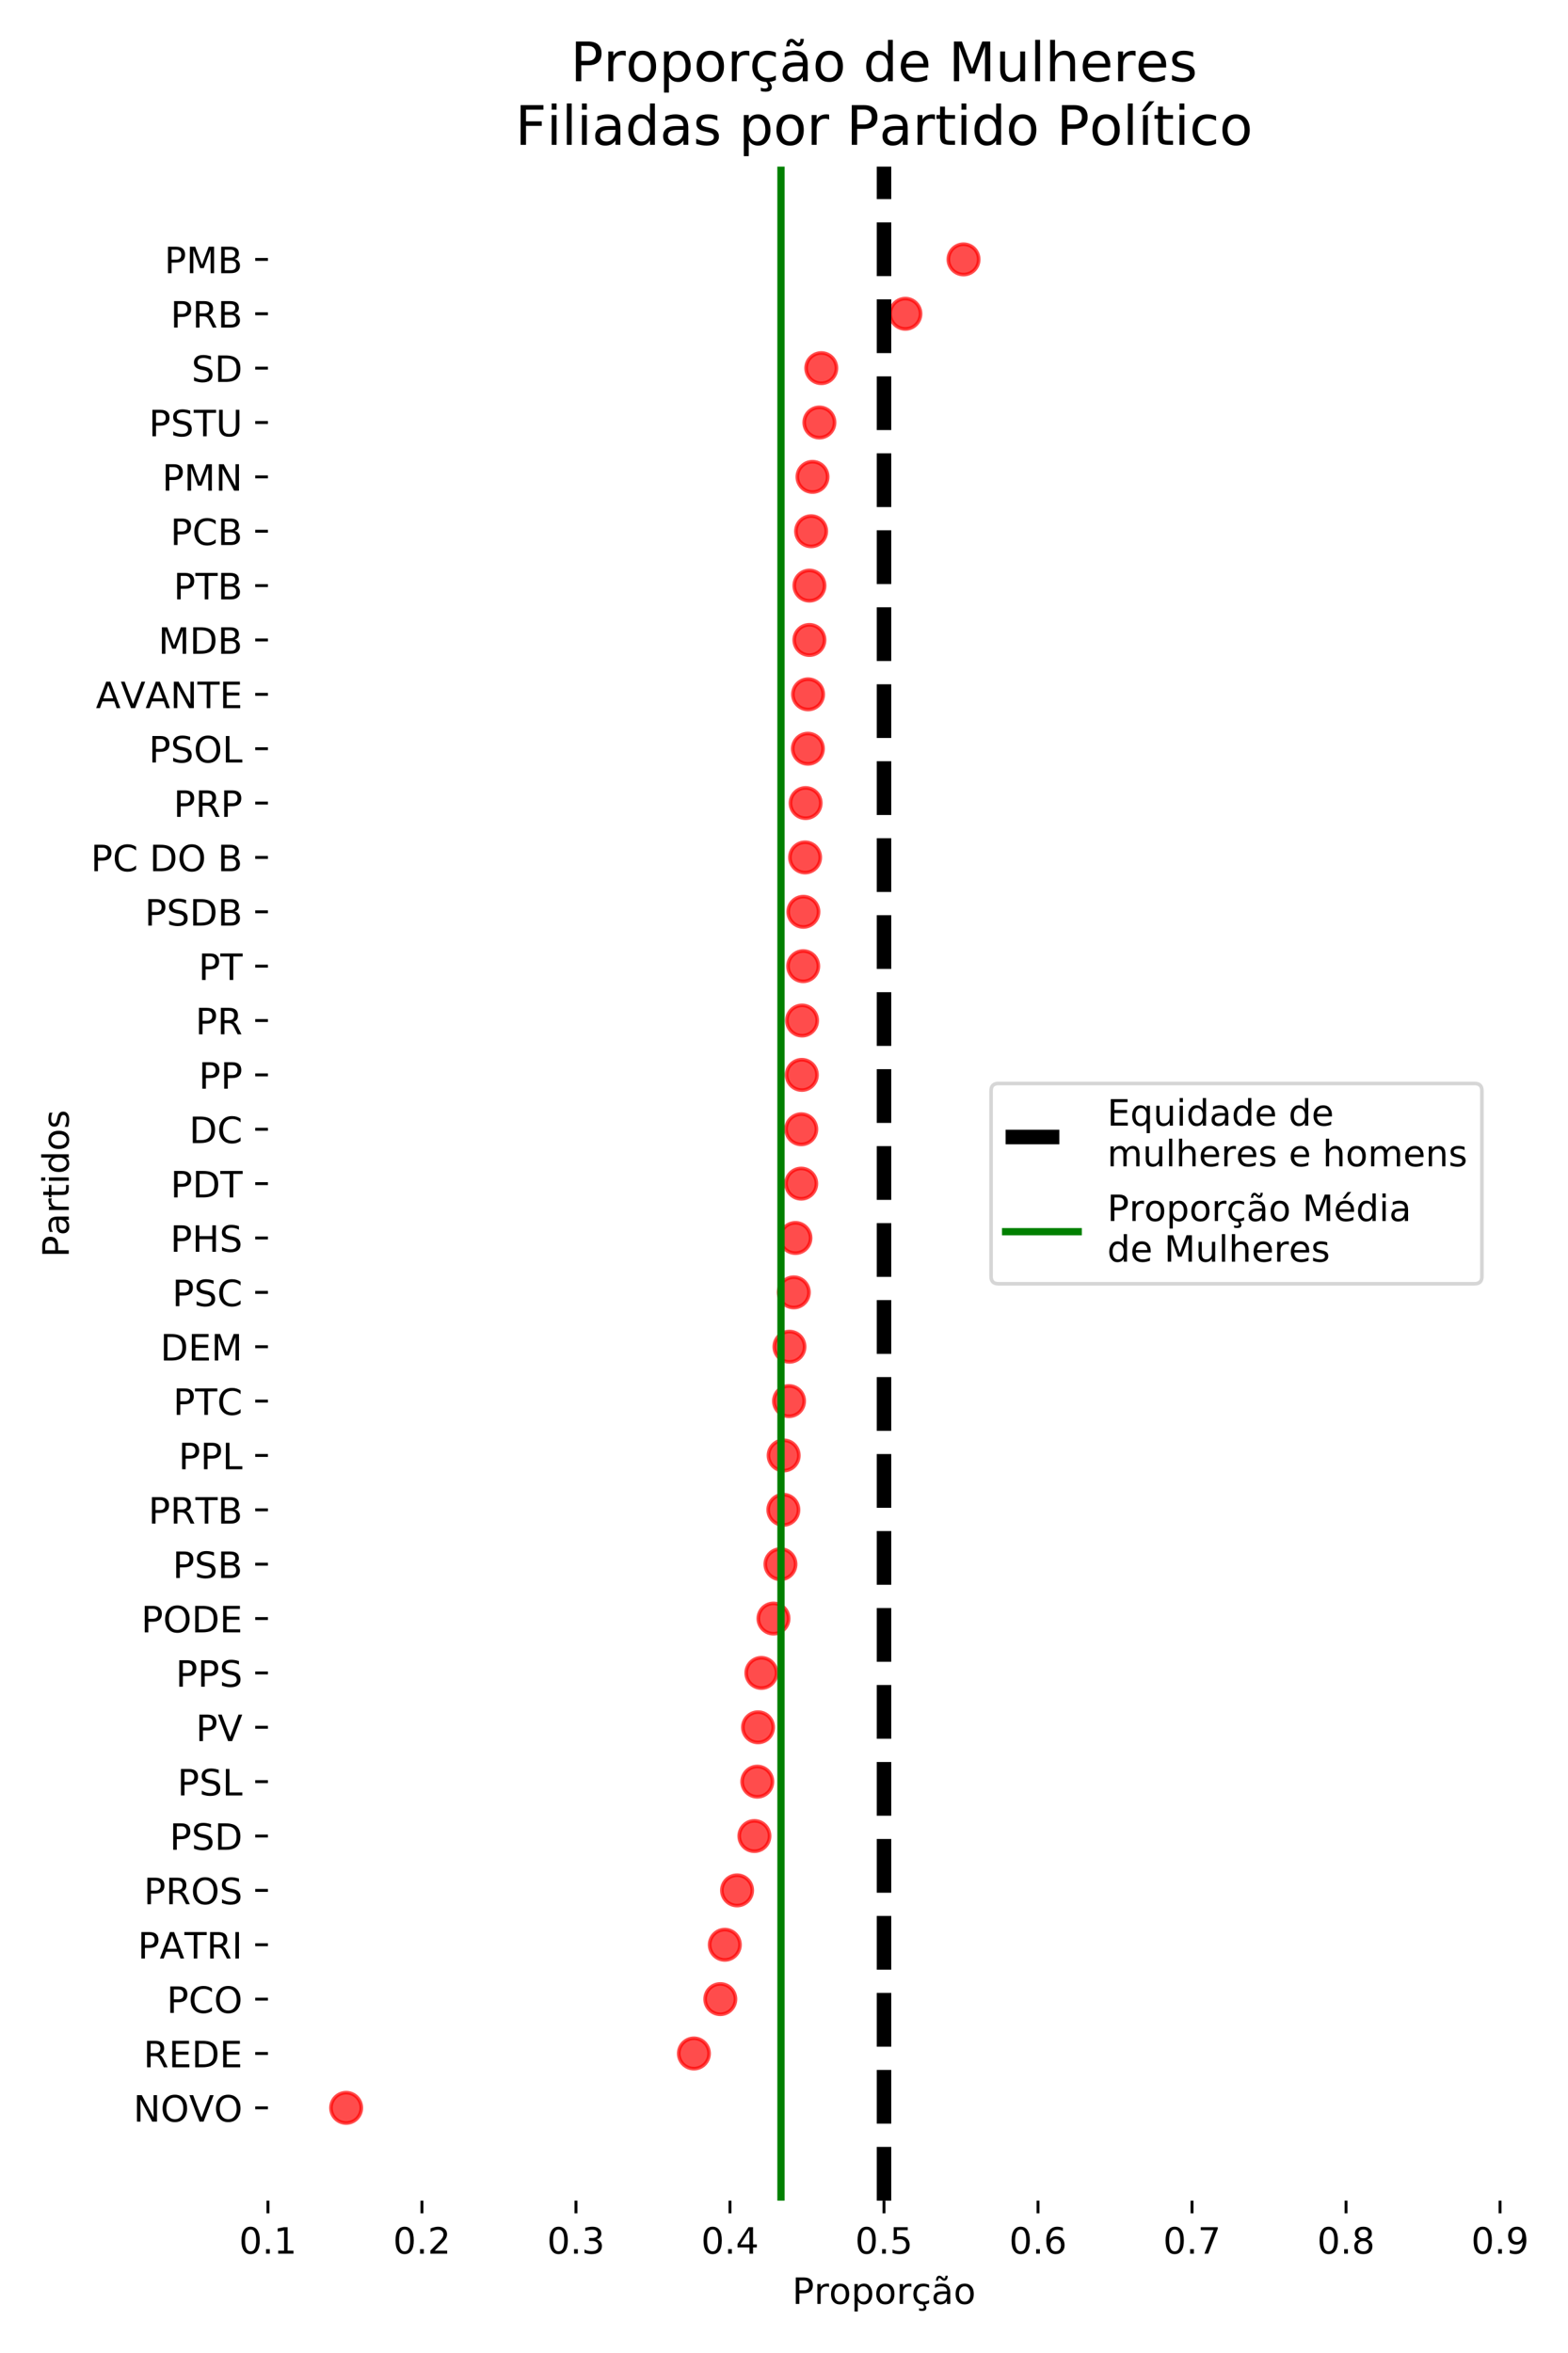<?xml version="1.0" encoding="utf-8" standalone="no"?>
<!DOCTYPE svg PUBLIC "-//W3C//DTD SVG 1.1//EN"
  "http://www.w3.org/Graphics/SVG/1.1/DTD/svg11.dtd">
<!-- Created with matplotlib (https://matplotlib.org/) -->
<svg height="648pt" version="1.1" viewBox="0 0 432 648" width="432pt" xmlns="http://www.w3.org/2000/svg" xmlns:xlink="http://www.w3.org/1999/xlink">
 <defs>
  <style type="text/css">
*{stroke-linecap:butt;stroke-linejoin:round;}
  </style>
 </defs>
 <g id="figure_1">
  <g id="patch_1">
   <path d="M 0 648 
L 432 648 
L 432 0 
L 0 0 
z
" style="fill:#ffffff;"/>
  </g>
  <g id="axes_1">
   <g id="patch_2">
    <path d="M 73.82 606.04 
L 413.28 606.04 
L 413.28 45.888 
L 73.82 45.888 
z
" style="fill:#ffffff;"/>
   </g>
   <g id="PathCollection_1">
    <path clip-path="url(#p4b1a42d603)" d="M 95.365 584.671 
C 96.474 584.671 97.538 584.231 98.323 583.446 
C 99.107 582.662 99.548 581.598 99.548 580.488 
C 99.548 579.379 99.107 578.315 98.323 577.53 
C 97.538 576.746 96.474 576.305 95.365 576.305 
C 94.255 576.305 93.191 576.746 92.407 577.53 
C 91.622 578.315 91.181 579.379 91.181 580.488 
C 91.181 581.598 91.622 582.662 92.407 583.446 
C 93.191 584.231 94.255 584.671 95.365 584.671 
z
" style="fill:#ff0000;fill-opacity:0.7;stroke:#ff0000;stroke-opacity:0.7;"/>
    <path clip-path="url(#p4b1a42d603)" d="M 191.179 569.699 
C 192.288 569.699 193.352 569.259 194.137 568.474 
C 194.921 567.69 195.362 566.626 195.362 565.516 
C 195.362 564.407 194.921 563.343 194.137 562.558 
C 193.352 561.774 192.288 561.333 191.179 561.333 
C 190.069 561.333 189.005 561.774 188.221 562.558 
C 187.436 563.343 186.996 564.407 186.996 565.516 
C 186.996 566.626 187.436 567.69 188.221 568.474 
C 189.005 569.259 190.069 569.699 191.179 569.699 
z
" style="fill:#ff0000;fill-opacity:0.7;stroke:#ff0000;stroke-opacity:0.7;"/>
    <path clip-path="url(#p4b1a42d603)" d="M 198.45 554.727 
C 199.56 554.727 200.624 554.287 201.408 553.502 
C 202.193 552.718 202.633 551.654 202.633 550.544 
C 202.633 549.435 202.193 548.371 201.408 547.586 
C 200.624 546.802 199.56 546.361 198.45 546.361 
C 197.341 546.361 196.277 546.802 195.492 547.586 
C 194.708 548.371 194.267 549.435 194.267 550.544 
C 194.267 551.654 194.708 552.718 195.492 553.502 
C 196.277 554.287 197.341 554.727 198.45 554.727 
z
" style="fill:#ff0000;fill-opacity:0.7;stroke:#ff0000;stroke-opacity:0.7;"/>
    <path clip-path="url(#p4b1a42d603)" d="M 199.694 539.755 
C 200.804 539.755 201.868 539.315 202.652 538.53 
C 203.437 537.746 203.878 536.682 203.878 535.572 
C 203.878 534.463 203.437 533.399 202.652 532.614 
C 201.868 531.83 200.804 531.389 199.694 531.389 
C 198.585 531.389 197.521 531.83 196.736 532.614 
C 195.952 533.399 195.511 534.463 195.511 535.572 
C 195.511 536.682 195.952 537.746 196.736 538.53 
C 197.521 539.315 198.585 539.755 199.694 539.755 
z
" style="fill:#ff0000;fill-opacity:0.7;stroke:#ff0000;stroke-opacity:0.7;"/>
    <path clip-path="url(#p4b1a42d603)" d="M 203.071 524.783 
C 204.18 524.783 205.244 524.343 206.029 523.558 
C 206.813 522.774 207.254 521.71 207.254 520.6 
C 207.254 519.491 206.813 518.427 206.029 517.642 
C 205.244 516.858 204.18 516.417 203.071 516.417 
C 201.961 516.417 200.897 516.858 200.113 517.642 
C 199.328 518.427 198.887 519.491 198.887 520.6 
C 198.887 521.71 199.328 522.774 200.113 523.558 
C 200.897 524.343 201.961 524.783 203.071 524.783 
z
" style="fill:#ff0000;fill-opacity:0.7;stroke:#ff0000;stroke-opacity:0.7;"/>
    <path clip-path="url(#p4b1a42d603)" d="M 207.847 509.811 
C 208.956 509.811 210.02 509.371 210.805 508.586 
C 211.589 507.802 212.03 506.738 212.03 505.628 
C 212.03 504.519 211.589 503.455 210.805 502.67 
C 210.02 501.886 208.956 501.445 207.847 501.445 
C 206.737 501.445 205.673 501.886 204.889 502.67 
C 204.104 503.455 203.663 504.519 203.663 505.628 
C 203.663 506.738 204.104 507.802 204.889 508.586 
C 205.673 509.371 206.737 509.811 207.847 509.811 
z
" style="fill:#ff0000;fill-opacity:0.7;stroke:#ff0000;stroke-opacity:0.7;"/>
    <path clip-path="url(#p4b1a42d603)" d="M 208.642 494.839 
C 209.752 494.839 210.816 494.399 211.6 493.614 
C 212.385 492.83 212.825 491.766 212.825 490.656 
C 212.825 489.547 212.385 488.483 211.6 487.698 
C 210.816 486.914 209.752 486.473 208.642 486.473 
C 207.533 486.473 206.469 486.914 205.684 487.698 
C 204.9 488.483 204.459 489.547 204.459 490.656 
C 204.459 491.766 204.9 492.83 205.684 493.614 
C 206.469 494.399 207.533 494.839 208.642 494.839 
z
" style="fill:#ff0000;fill-opacity:0.7;stroke:#ff0000;stroke-opacity:0.7;"/>
    <path clip-path="url(#p4b1a42d603)" d="M 208.848 479.867 
C 209.958 479.867 211.022 479.427 211.806 478.642 
C 212.591 477.858 213.032 476.794 213.032 475.684 
C 213.032 474.575 212.591 473.511 211.806 472.726 
C 211.022 471.942 209.958 471.501 208.848 471.501 
C 207.739 471.501 206.675 471.942 205.89 472.726 
C 205.106 473.511 204.665 474.575 204.665 475.684 
C 204.665 476.794 205.106 477.858 205.89 478.642 
C 206.675 479.427 207.739 479.867 208.848 479.867 
z
" style="fill:#ff0000;fill-opacity:0.7;stroke:#ff0000;stroke-opacity:0.7;"/>
    <path clip-path="url(#p4b1a42d603)" d="M 209.766 464.895 
C 210.875 464.895 211.939 464.455 212.724 463.67 
C 213.508 462.886 213.949 461.822 213.949 460.712 
C 213.949 459.603 213.508 458.539 212.724 457.754 
C 211.939 456.97 210.875 456.529 209.766 456.529 
C 208.656 456.529 207.592 456.97 206.808 457.754 
C 206.023 458.539 205.582 459.603 205.582 460.712 
C 205.582 461.822 206.023 462.886 206.808 463.67 
C 207.592 464.455 208.656 464.895 209.766 464.895 
z
" style="fill:#ff0000;fill-opacity:0.7;stroke:#ff0000;stroke-opacity:0.7;"/>
    <path clip-path="url(#p4b1a42d603)" d="M 213.102 449.923 
C 214.212 449.923 215.276 449.483 216.06 448.698 
C 216.845 447.914 217.286 446.85 217.286 445.74 
C 217.286 444.631 216.845 443.567 216.06 442.782 
C 215.276 441.998 214.212 441.557 213.102 441.557 
C 211.993 441.557 210.929 441.998 210.144 442.782 
C 209.36 443.567 208.919 444.631 208.919 445.74 
C 208.919 446.85 209.36 447.914 210.144 448.698 
C 210.929 449.483 211.993 449.923 213.102 449.923 
z
" style="fill:#ff0000;fill-opacity:0.7;stroke:#ff0000;stroke-opacity:0.7;"/>
    <path clip-path="url(#p4b1a42d603)" d="M 215.022 434.951 
C 216.132 434.951 217.196 434.511 217.98 433.726 
C 218.765 432.942 219.205 431.877 219.205 430.768 
C 219.205 429.659 218.765 428.595 217.98 427.81 
C 217.196 427.026 216.132 426.585 215.022 426.585 
C 213.913 426.585 212.849 427.026 212.064 427.81 
C 211.28 428.595 210.839 429.659 210.839 430.768 
C 210.839 431.877 211.28 432.942 212.064 433.726 
C 212.849 434.511 213.913 434.951 215.022 434.951 
z
" style="fill:#ff0000;fill-opacity:0.7;stroke:#ff0000;stroke-opacity:0.7;"/>
    <path clip-path="url(#p4b1a42d603)" d="M 215.824 419.979 
C 216.933 419.979 217.998 419.539 218.782 418.754 
C 219.567 417.97 220.007 416.905 220.007 415.796 
C 220.007 414.687 219.567 413.623 218.782 412.838 
C 217.998 412.054 216.933 411.613 215.824 411.613 
C 214.715 411.613 213.65 412.054 212.866 412.838 
C 212.081 413.623 211.641 414.687 211.641 415.796 
C 211.641 416.905 212.081 417.97 212.866 418.754 
C 213.65 419.539 214.715 419.979 215.824 419.979 
z
" style="fill:#ff0000;fill-opacity:0.7;stroke:#ff0000;stroke-opacity:0.7;"/>
    <path clip-path="url(#p4b1a42d603)" d="M 215.909 405.007 
C 217.018 405.007 218.082 404.567 218.867 403.782 
C 219.651 402.998 220.092 401.933 220.092 400.824 
C 220.092 399.715 219.651 398.65 218.867 397.866 
C 218.082 397.082 217.018 396.641 215.909 396.641 
C 214.799 396.641 213.735 397.082 212.951 397.866 
C 212.166 398.65 211.725 399.715 211.725 400.824 
C 211.725 401.933 212.166 402.998 212.951 403.782 
C 213.735 404.567 214.799 405.007 215.909 405.007 
z
" style="fill:#ff0000;fill-opacity:0.7;stroke:#ff0000;stroke-opacity:0.7;"/>
    <path clip-path="url(#p4b1a42d603)" d="M 217.387 390.035 
C 218.496 390.035 219.56 389.595 220.345 388.81 
C 221.129 388.026 221.57 386.961 221.57 385.852 
C 221.57 384.743 221.129 383.678 220.345 382.894 
C 219.56 382.11 218.496 381.669 217.387 381.669 
C 216.277 381.669 215.213 382.11 214.428 382.894 
C 213.644 383.678 213.203 384.743 213.203 385.852 
C 213.203 386.961 213.644 388.026 214.428 388.81 
C 215.213 389.595 216.277 390.035 217.387 390.035 
z
" style="fill:#ff0000;fill-opacity:0.7;stroke:#ff0000;stroke-opacity:0.7;"/>
    <path clip-path="url(#p4b1a42d603)" d="M 217.503 375.063 
C 218.612 375.063 219.676 374.623 220.461 373.838 
C 221.245 373.054 221.686 371.989 221.686 370.88 
C 221.686 369.771 221.245 368.706 220.461 367.922 
C 219.676 367.138 218.612 366.697 217.503 366.697 
C 216.393 366.697 215.329 367.138 214.545 367.922 
C 213.76 368.706 213.319 369.771 213.319 370.88 
C 213.319 371.989 213.76 373.054 214.545 373.838 
C 215.329 374.623 216.393 375.063 217.503 375.063 
z
" style="fill:#ff0000;fill-opacity:0.7;stroke:#ff0000;stroke-opacity:0.7;"/>
    <path clip-path="url(#p4b1a42d603)" d="M 218.699 360.091 
C 219.809 360.091 220.873 359.651 221.657 358.866 
C 222.442 358.082 222.883 357.017 222.883 355.908 
C 222.883 354.799 222.442 353.734 221.657 352.95 
C 220.873 352.165 219.809 351.725 218.699 351.725 
C 217.59 351.725 216.526 352.165 215.741 352.95 
C 214.957 353.734 214.516 354.799 214.516 355.908 
C 214.516 357.017 214.957 358.082 215.741 358.866 
C 216.526 359.651 217.59 360.091 218.699 360.091 
z
" style="fill:#ff0000;fill-opacity:0.7;stroke:#ff0000;stroke-opacity:0.7;"/>
    <path clip-path="url(#p4b1a42d603)" d="M 219.149 345.119 
C 220.258 345.119 221.322 344.679 222.107 343.894 
C 222.891 343.11 223.332 342.045 223.332 340.936 
C 223.332 339.827 222.891 338.762 222.107 337.978 
C 221.322 337.193 220.258 336.753 219.149 336.753 
C 218.039 336.753 216.975 337.193 216.19 337.978 
C 215.406 338.762 214.965 339.827 214.965 340.936 
C 214.965 342.045 215.406 343.11 216.19 343.894 
C 216.975 344.679 218.039 345.119 219.149 345.119 
z
" style="fill:#ff0000;fill-opacity:0.7;stroke:#ff0000;stroke-opacity:0.7;"/>
    <path clip-path="url(#p4b1a42d603)" d="M 220.741 330.147 
C 221.85 330.147 222.914 329.707 223.699 328.922 
C 224.483 328.138 224.924 327.073 224.924 325.964 
C 224.924 324.855 224.483 323.79 223.699 323.006 
C 222.914 322.221 221.85 321.781 220.741 321.781 
C 219.631 321.781 218.567 322.221 217.783 323.006 
C 216.998 323.79 216.557 324.855 216.557 325.964 
C 216.557 327.073 216.998 328.138 217.783 328.922 
C 218.567 329.707 219.631 330.147 220.741 330.147 
z
" style="fill:#ff0000;fill-opacity:0.7;stroke:#ff0000;stroke-opacity:0.7;"/>
    <path clip-path="url(#p4b1a42d603)" d="M 220.757 315.175 
C 221.866 315.175 222.931 314.735 223.715 313.95 
C 224.499 313.166 224.94 312.101 224.94 310.992 
C 224.94 309.883 224.499 308.818 223.715 308.034 
C 222.931 307.249 221.866 306.809 220.757 306.809 
C 219.648 306.809 218.583 307.249 217.799 308.034 
C 217.014 308.818 216.574 309.883 216.574 310.992 
C 216.574 312.101 217.014 313.166 217.799 313.95 
C 218.583 314.735 219.648 315.175 220.757 315.175 
z
" style="fill:#ff0000;fill-opacity:0.7;stroke:#ff0000;stroke-opacity:0.7;"/>
    <path clip-path="url(#p4b1a42d603)" d="M 220.912 300.203 
C 222.022 300.203 223.086 299.763 223.871 298.978 
C 224.655 298.194 225.096 297.129 225.096 296.02 
C 225.096 294.911 224.655 293.846 223.871 293.062 
C 223.086 292.277 222.022 291.837 220.912 291.837 
C 219.803 291.837 218.739 292.277 217.954 293.062 
C 217.17 293.846 216.729 294.911 216.729 296.02 
C 216.729 297.129 217.17 298.194 217.954 298.978 
C 218.739 299.763 219.803 300.203 220.912 300.203 
z
" style="fill:#ff0000;fill-opacity:0.7;stroke:#ff0000;stroke-opacity:0.7;"/>
    <path clip-path="url(#p4b1a42d603)" d="M 220.976 285.231 
C 222.085 285.231 223.149 284.79 223.934 284.006 
C 224.718 283.222 225.159 282.157 225.159 281.048 
C 225.159 279.939 224.718 278.874 223.934 278.09 
C 223.149 277.305 222.085 276.865 220.976 276.865 
C 219.866 276.865 218.802 277.305 218.018 278.09 
C 217.233 278.874 216.792 279.939 216.792 281.048 
C 216.792 282.157 217.233 283.222 218.018 284.006 
C 218.802 284.79 219.866 285.231 220.976 285.231 
z
" style="fill:#ff0000;fill-opacity:0.7;stroke:#ff0000;stroke-opacity:0.7;"/>
    <path clip-path="url(#p4b1a42d603)" d="M 221.289 270.259 
C 222.399 270.259 223.463 269.818 224.247 269.034 
C 225.032 268.25 225.473 267.185 225.473 266.076 
C 225.473 264.967 225.032 263.902 224.247 263.118 
C 223.463 262.333 222.399 261.893 221.289 261.893 
C 220.18 261.893 219.116 262.333 218.331 263.118 
C 217.547 263.902 217.106 264.967 217.106 266.076 
C 217.106 267.185 217.547 268.25 218.331 269.034 
C 219.116 269.818 220.18 270.259 221.289 270.259 
z
" style="fill:#ff0000;fill-opacity:0.7;stroke:#ff0000;stroke-opacity:0.7;"/>
    <path clip-path="url(#p4b1a42d603)" d="M 221.34 255.287 
C 222.45 255.287 223.514 254.846 224.298 254.062 
C 225.083 253.278 225.524 252.213 225.524 251.104 
C 225.524 249.995 225.083 248.93 224.298 248.146 
C 223.514 247.361 222.45 246.921 221.34 246.921 
C 220.231 246.921 219.167 247.361 218.382 248.146 
C 217.598 248.93 217.157 249.995 217.157 251.104 
C 217.157 252.213 217.598 253.278 218.382 254.062 
C 219.167 254.846 220.231 255.287 221.34 255.287 
z
" style="fill:#ff0000;fill-opacity:0.7;stroke:#ff0000;stroke-opacity:0.7;"/>
    <path clip-path="url(#p4b1a42d603)" d="M 221.81 240.315 
C 222.92 240.315 223.984 239.874 224.768 239.09 
C 225.553 238.305 225.994 237.241 225.994 236.132 
C 225.994 235.023 225.553 233.958 224.768 233.174 
C 223.984 232.389 222.92 231.949 221.81 231.949 
C 220.701 231.949 219.637 232.389 218.852 233.174 
C 218.068 233.958 217.627 235.023 217.627 236.132 
C 217.627 237.241 218.068 238.305 218.852 239.09 
C 219.637 239.874 220.701 240.315 221.81 240.315 
z
" style="fill:#ff0000;fill-opacity:0.7;stroke:#ff0000;stroke-opacity:0.7;"/>
    <path clip-path="url(#p4b1a42d603)" d="M 221.958 225.343 
C 223.068 225.343 224.132 224.902 224.917 224.118 
C 225.701 223.333 226.142 222.269 226.142 221.16 
C 226.142 220.051 225.701 218.986 224.917 218.202 
C 224.132 217.417 223.068 216.977 221.958 216.977 
C 220.849 216.977 219.785 217.417 219 218.202 
C 218.216 218.986 217.775 220.051 217.775 221.16 
C 217.775 222.269 218.216 223.333 219 224.118 
C 219.785 224.902 220.849 225.343 221.958 225.343 
z
" style="fill:#ff0000;fill-opacity:0.7;stroke:#ff0000;stroke-opacity:0.7;"/>
    <path clip-path="url(#p4b1a42d603)" d="M 222.579 210.371 
C 223.689 210.371 224.753 209.93 225.537 209.146 
C 226.322 208.361 226.762 207.297 226.762 206.188 
C 226.762 205.078 226.322 204.014 225.537 203.23 
C 224.753 202.445 223.689 202.005 222.579 202.005 
C 221.47 202.005 220.406 202.445 219.621 203.23 
C 218.837 204.014 218.396 205.078 218.396 206.188 
C 218.396 207.297 218.837 208.361 219.621 209.146 
C 220.406 209.93 221.47 210.371 222.579 210.371 
z
" style="fill:#ff0000;fill-opacity:0.7;stroke:#ff0000;stroke-opacity:0.7;"/>
    <path clip-path="url(#p4b1a42d603)" d="M 222.631 195.399 
C 223.74 195.399 224.804 194.958 225.589 194.174 
C 226.373 193.389 226.814 192.325 226.814 191.216 
C 226.814 190.106 226.373 189.042 225.589 188.258 
C 224.804 187.473 223.74 187.033 222.631 187.033 
C 221.521 187.033 220.457 187.473 219.672 188.258 
C 218.888 189.042 218.447 190.106 218.447 191.216 
C 218.447 192.325 218.888 193.389 219.672 194.174 
C 220.457 194.958 221.521 195.399 222.631 195.399 
z
" style="fill:#ff0000;fill-opacity:0.7;stroke:#ff0000;stroke-opacity:0.7;"/>
    <path clip-path="url(#p4b1a42d603)" d="M 222.995 180.427 
C 224.104 180.427 225.168 179.986 225.953 179.202 
C 226.737 178.417 227.178 177.353 227.178 176.244 
C 227.178 175.134 226.737 174.07 225.953 173.286 
C 225.168 172.501 224.104 172.061 222.995 172.061 
C 221.885 172.061 220.821 172.501 220.037 173.286 
C 219.252 174.07 218.812 175.134 218.812 176.244 
C 218.812 177.353 219.252 178.417 220.037 179.202 
C 220.821 179.986 221.885 180.427 222.995 180.427 
z
" style="fill:#ff0000;fill-opacity:0.7;stroke:#ff0000;stroke-opacity:0.7;"/>
    <path clip-path="url(#p4b1a42d603)" d="M 223.002 165.455 
C 224.112 165.455 225.176 165.014 225.96 164.23 
C 226.745 163.445 227.186 162.381 227.186 161.272 
C 227.186 160.162 226.745 159.098 225.96 158.314 
C 225.176 157.529 224.112 157.089 223.002 157.089 
C 221.893 157.089 220.829 157.529 220.044 158.314 
C 219.26 159.098 218.819 160.162 218.819 161.272 
C 218.819 162.381 219.26 163.445 220.044 164.23 
C 220.829 165.014 221.893 165.455 223.002 165.455 
z
" style="fill:#ff0000;fill-opacity:0.7;stroke:#ff0000;stroke-opacity:0.7;"/>
    <path clip-path="url(#p4b1a42d603)" d="M 223.469 150.483 
C 224.579 150.483 225.643 150.042 226.427 149.258 
C 227.212 148.473 227.652 147.409 227.652 146.3 
C 227.652 145.19 227.212 144.126 226.427 143.342 
C 225.643 142.557 224.579 142.117 223.469 142.117 
C 222.36 142.117 221.296 142.557 220.511 143.342 
C 219.727 144.126 219.286 145.19 219.286 146.3 
C 219.286 147.409 219.727 148.473 220.511 149.258 
C 221.296 150.042 222.36 150.483 223.469 150.483 
z
" style="fill:#ff0000;fill-opacity:0.7;stroke:#ff0000;stroke-opacity:0.7;"/>
    <path clip-path="url(#p4b1a42d603)" d="M 223.85 135.511 
C 224.96 135.511 226.024 135.07 226.808 134.286 
C 227.593 133.501 228.033 132.437 228.033 131.328 
C 228.033 130.218 227.593 129.154 226.808 128.37 
C 226.024 127.585 224.96 127.145 223.85 127.145 
C 222.741 127.145 221.677 127.585 220.892 128.37 
C 220.108 129.154 219.667 130.218 219.667 131.328 
C 219.667 132.437 220.108 133.501 220.892 134.286 
C 221.677 135.07 222.741 135.511 223.85 135.511 
z
" style="fill:#ff0000;fill-opacity:0.7;stroke:#ff0000;stroke-opacity:0.7;"/>
    <path clip-path="url(#p4b1a42d603)" d="M 225.75 120.539 
C 226.859 120.539 227.923 120.098 228.708 119.314 
C 229.492 118.529 229.933 117.465 229.933 116.356 
C 229.933 115.246 229.492 114.182 228.708 113.398 
C 227.923 112.613 226.859 112.173 225.75 112.173 
C 224.64 112.173 223.576 112.613 222.791 113.398 
C 222.007 114.182 221.566 115.246 221.566 116.356 
C 221.566 117.465 222.007 118.529 222.791 119.314 
C 223.576 120.098 224.64 120.539 225.75 120.539 
z
" style="fill:#ff0000;fill-opacity:0.7;stroke:#ff0000;stroke-opacity:0.7;"/>
    <path clip-path="url(#p4b1a42d603)" d="M 226.273 105.567 
C 227.382 105.567 228.447 105.126 229.231 104.342 
C 230.015 103.557 230.456 102.493 230.456 101.384 
C 230.456 100.274 230.015 99.21 229.231 98.426 
C 228.447 97.641 227.382 97.201 226.273 97.201 
C 225.164 97.201 224.099 97.641 223.315 98.426 
C 222.53 99.21 222.09 100.274 222.09 101.384 
C 222.09 102.493 222.53 103.557 223.315 104.342 
C 224.099 105.126 225.164 105.567 226.273 105.567 
z
" style="fill:#ff0000;fill-opacity:0.7;stroke:#ff0000;stroke-opacity:0.7;"/>
    <path clip-path="url(#p4b1a42d603)" d="M 249.442 90.595 
C 250.552 90.595 251.616 90.154 252.4 89.37 
C 253.185 88.585 253.625 87.521 253.625 86.412 
C 253.625 85.302 253.185 84.238 252.4 83.454 
C 251.616 82.669 250.552 82.229 249.442 82.229 
C 248.333 82.229 247.269 82.669 246.484 83.454 
C 245.7 84.238 245.259 85.302 245.259 86.412 
C 245.259 87.521 245.7 88.585 246.484 89.37 
C 247.269 90.154 248.333 90.595 249.442 90.595 
z
" style="fill:#ff0000;fill-opacity:0.7;stroke:#ff0000;stroke-opacity:0.7;"/>
    <path clip-path="url(#p4b1a42d603)" d="M 265.466 75.623 
C 266.575 75.623 267.639 75.182 268.424 74.398 
C 269.208 73.613 269.649 72.549 269.649 71.44 
C 269.649 70.33 269.208 69.266 268.424 68.482 
C 267.639 67.697 266.575 67.257 265.466 67.257 
C 264.356 67.257 263.292 67.697 262.507 68.482 
C 261.723 69.266 261.282 70.33 261.282 71.44 
C 261.282 72.549 261.723 73.613 262.507 74.398 
C 263.292 75.182 264.356 75.623 265.466 75.623 
z
" style="fill:#ff0000;fill-opacity:0.7;stroke:#ff0000;stroke-opacity:0.7;"/>
   </g>
   <g id="matplotlib.axis_1">
    <g id="xtick_1">
     <g id="line2d_1">
      <defs>
       <path d="M 0 0 
L 0 3.5 
" id="mc94ae6a979" style="stroke:#000000;stroke-width:0.8;"/>
      </defs>
      <g>
       <use style="stroke:#000000;stroke-width:0.8;" x="73.82" xlink:href="#mc94ae6a979" y="606.04"/>
      </g>
     </g>
     <g id="text_1">
      <!-- 0.1 -->
      <defs>
       <path d="M 31.781 66.406 
Q 24.172 66.406 20.328 58.906 
Q 16.5 51.422 16.5 36.375 
Q 16.5 21.391 20.328 13.891 
Q 24.172 6.391 31.781 6.391 
Q 39.453 6.391 43.281 13.891 
Q 47.125 21.391 47.125 36.375 
Q 47.125 51.422 43.281 58.906 
Q 39.453 66.406 31.781 66.406 
z
M 31.781 74.219 
Q 44.047 74.219 50.516 64.516 
Q 56.984 54.828 56.984 36.375 
Q 56.984 17.969 50.516 8.266 
Q 44.047 -1.422 31.781 -1.422 
Q 19.531 -1.422 13.062 8.266 
Q 6.594 17.969 6.594 36.375 
Q 6.594 54.828 13.062 64.516 
Q 19.531 74.219 31.781 74.219 
z
" id="DejaVuSans-48"/>
       <path d="M 10.688 12.406 
L 21 12.406 
L 21 0 
L 10.688 0 
z
" id="DejaVuSans-46"/>
       <path d="M 12.406 8.297 
L 28.516 8.297 
L 28.516 63.922 
L 10.984 60.406 
L 10.984 69.391 
L 28.422 72.906 
L 38.281 72.906 
L 38.281 8.297 
L 54.391 8.297 
L 54.391 0 
L 12.406 0 
z
" id="DejaVuSans-49"/>
      </defs>
      <g transform="translate(65.868 620.638)scale(0.1 -0.1)">
       <use xlink:href="#DejaVuSans-48"/>
       <use x="63.623" xlink:href="#DejaVuSans-46"/>
       <use x="95.41" xlink:href="#DejaVuSans-49"/>
      </g>
     </g>
    </g>
    <g id="xtick_2">
     <g id="line2d_2">
      <g>
       <use style="stroke:#000000;stroke-width:0.8;" x="116.252" xlink:href="#mc94ae6a979" y="606.04"/>
      </g>
     </g>
     <g id="text_2">
      <!-- 0.2 -->
      <defs>
       <path d="M 19.188 8.297 
L 53.609 8.297 
L 53.609 0 
L 7.328 0 
L 7.328 8.297 
Q 12.938 14.109 22.625 23.891 
Q 32.328 33.688 34.812 36.531 
Q 39.547 41.844 41.422 45.531 
Q 43.312 49.219 43.312 52.781 
Q 43.312 58.594 39.234 62.25 
Q 35.156 65.922 28.609 65.922 
Q 23.969 65.922 18.812 64.312 
Q 13.672 62.703 7.812 59.422 
L 7.812 69.391 
Q 13.766 71.781 18.938 73 
Q 24.125 74.219 28.422 74.219 
Q 39.75 74.219 46.484 68.547 
Q 53.219 62.891 53.219 53.422 
Q 53.219 48.922 51.531 44.891 
Q 49.859 40.875 45.406 35.406 
Q 44.188 33.984 37.641 27.219 
Q 31.109 20.453 19.188 8.297 
z
" id="DejaVuSans-50"/>
      </defs>
      <g transform="translate(108.301 620.638)scale(0.1 -0.1)">
       <use xlink:href="#DejaVuSans-48"/>
       <use x="63.623" xlink:href="#DejaVuSans-46"/>
       <use x="95.41" xlink:href="#DejaVuSans-50"/>
      </g>
     </g>
    </g>
    <g id="xtick_3">
     <g id="line2d_3">
      <g>
       <use style="stroke:#000000;stroke-width:0.8;" x="158.685" xlink:href="#mc94ae6a979" y="606.04"/>
      </g>
     </g>
     <g id="text_3">
      <!-- 0.3 -->
      <defs>
       <path d="M 40.578 39.312 
Q 47.656 37.797 51.625 33 
Q 55.609 28.219 55.609 21.188 
Q 55.609 10.406 48.188 4.484 
Q 40.766 -1.422 27.094 -1.422 
Q 22.516 -1.422 17.656 -0.516 
Q 12.797 0.391 7.625 2.203 
L 7.625 11.719 
Q 11.719 9.328 16.594 8.109 
Q 21.484 6.891 26.812 6.891 
Q 36.078 6.891 40.938 10.547 
Q 45.797 14.203 45.797 21.188 
Q 45.797 27.641 41.281 31.266 
Q 36.766 34.906 28.719 34.906 
L 20.219 34.906 
L 20.219 43.016 
L 29.109 43.016 
Q 36.375 43.016 40.234 45.922 
Q 44.094 48.828 44.094 54.297 
Q 44.094 59.906 40.109 62.906 
Q 36.141 65.922 28.719 65.922 
Q 24.656 65.922 20.016 65.031 
Q 15.375 64.156 9.812 62.312 
L 9.812 71.094 
Q 15.438 72.656 20.344 73.438 
Q 25.25 74.219 29.594 74.219 
Q 40.828 74.219 47.359 69.109 
Q 53.906 64.016 53.906 55.328 
Q 53.906 49.266 50.438 45.094 
Q 46.969 40.922 40.578 39.312 
z
" id="DejaVuSans-51"/>
      </defs>
      <g transform="translate(150.733 620.638)scale(0.1 -0.1)">
       <use xlink:href="#DejaVuSans-48"/>
       <use x="63.623" xlink:href="#DejaVuSans-46"/>
       <use x="95.41" xlink:href="#DejaVuSans-51"/>
      </g>
     </g>
    </g>
    <g id="xtick_4">
     <g id="line2d_4">
      <g>
       <use style="stroke:#000000;stroke-width:0.8;" x="201.118" xlink:href="#mc94ae6a979" y="606.04"/>
      </g>
     </g>
     <g id="text_4">
      <!-- 0.4 -->
      <defs>
       <path d="M 37.797 64.312 
L 12.891 25.391 
L 37.797 25.391 
z
M 35.203 72.906 
L 47.609 72.906 
L 47.609 25.391 
L 58.016 25.391 
L 58.016 17.188 
L 47.609 17.188 
L 47.609 0 
L 37.797 0 
L 37.797 17.188 
L 4.891 17.188 
L 4.891 26.703 
z
" id="DejaVuSans-52"/>
      </defs>
      <g transform="translate(193.166 620.638)scale(0.1 -0.1)">
       <use xlink:href="#DejaVuSans-48"/>
       <use x="63.623" xlink:href="#DejaVuSans-46"/>
       <use x="95.41" xlink:href="#DejaVuSans-52"/>
      </g>
     </g>
    </g>
    <g id="xtick_5">
     <g id="line2d_5">
      <g>
       <use style="stroke:#000000;stroke-width:0.8;" x="243.55" xlink:href="#mc94ae6a979" y="606.04"/>
      </g>
     </g>
     <g id="text_5">
      <!-- 0.5 -->
      <defs>
       <path d="M 10.797 72.906 
L 49.516 72.906 
L 49.516 64.594 
L 19.828 64.594 
L 19.828 46.734 
Q 21.969 47.469 24.109 47.828 
Q 26.266 48.188 28.422 48.188 
Q 40.625 48.188 47.75 41.5 
Q 54.891 34.812 54.891 23.391 
Q 54.891 11.625 47.562 5.094 
Q 40.234 -1.422 26.906 -1.422 
Q 22.312 -1.422 17.547 -0.641 
Q 12.797 0.141 7.719 1.703 
L 7.719 11.625 
Q 12.109 9.234 16.797 8.062 
Q 21.484 6.891 26.703 6.891 
Q 35.156 6.891 40.078 11.328 
Q 45.016 15.766 45.016 23.391 
Q 45.016 31 40.078 35.438 
Q 35.156 39.891 26.703 39.891 
Q 22.75 39.891 18.812 39.016 
Q 14.891 38.141 10.797 36.281 
z
" id="DejaVuSans-53"/>
      </defs>
      <g transform="translate(235.598 620.638)scale(0.1 -0.1)">
       <use xlink:href="#DejaVuSans-48"/>
       <use x="63.623" xlink:href="#DejaVuSans-46"/>
       <use x="95.41" xlink:href="#DejaVuSans-53"/>
      </g>
     </g>
    </g>
    <g id="xtick_6">
     <g id="line2d_6">
      <g>
       <use style="stroke:#000000;stroke-width:0.8;" x="285.983" xlink:href="#mc94ae6a979" y="606.04"/>
      </g>
     </g>
     <g id="text_6">
      <!-- 0.6 -->
      <defs>
       <path d="M 33.016 40.375 
Q 26.375 40.375 22.484 35.828 
Q 18.609 31.297 18.609 23.391 
Q 18.609 15.531 22.484 10.953 
Q 26.375 6.391 33.016 6.391 
Q 39.656 6.391 43.531 10.953 
Q 47.406 15.531 47.406 23.391 
Q 47.406 31.297 43.531 35.828 
Q 39.656 40.375 33.016 40.375 
z
M 52.594 71.297 
L 52.594 62.312 
Q 48.875 64.062 45.094 64.984 
Q 41.312 65.922 37.594 65.922 
Q 27.828 65.922 22.672 59.328 
Q 17.531 52.734 16.797 39.406 
Q 19.672 43.656 24.016 45.922 
Q 28.375 48.188 33.594 48.188 
Q 44.578 48.188 50.953 41.516 
Q 57.328 34.859 57.328 23.391 
Q 57.328 12.156 50.688 5.359 
Q 44.047 -1.422 33.016 -1.422 
Q 20.359 -1.422 13.672 8.266 
Q 6.984 17.969 6.984 36.375 
Q 6.984 53.656 15.188 63.938 
Q 23.391 74.219 37.203 74.219 
Q 40.922 74.219 44.703 73.484 
Q 48.484 72.75 52.594 71.297 
z
" id="DejaVuSans-54"/>
      </defs>
      <g transform="translate(278.031 620.638)scale(0.1 -0.1)">
       <use xlink:href="#DejaVuSans-48"/>
       <use x="63.623" xlink:href="#DejaVuSans-46"/>
       <use x="95.41" xlink:href="#DejaVuSans-54"/>
      </g>
     </g>
    </g>
    <g id="xtick_7">
     <g id="line2d_7">
      <g>
       <use style="stroke:#000000;stroke-width:0.8;" x="328.415" xlink:href="#mc94ae6a979" y="606.04"/>
      </g>
     </g>
     <g id="text_7">
      <!-- 0.7 -->
      <defs>
       <path d="M 8.203 72.906 
L 55.078 72.906 
L 55.078 68.703 
L 28.609 0 
L 18.312 0 
L 43.219 64.594 
L 8.203 64.594 
z
" id="DejaVuSans-55"/>
      </defs>
      <g transform="translate(320.463 620.638)scale(0.1 -0.1)">
       <use xlink:href="#DejaVuSans-48"/>
       <use x="63.623" xlink:href="#DejaVuSans-46"/>
       <use x="95.41" xlink:href="#DejaVuSans-55"/>
      </g>
     </g>
    </g>
    <g id="xtick_8">
     <g id="line2d_8">
      <g>
       <use style="stroke:#000000;stroke-width:0.8;" x="370.848" xlink:href="#mc94ae6a979" y="606.04"/>
      </g>
     </g>
     <g id="text_8">
      <!-- 0.8 -->
      <defs>
       <path d="M 31.781 34.625 
Q 24.75 34.625 20.719 30.859 
Q 16.703 27.094 16.703 20.516 
Q 16.703 13.922 20.719 10.156 
Q 24.75 6.391 31.781 6.391 
Q 38.812 6.391 42.859 10.172 
Q 46.922 13.969 46.922 20.516 
Q 46.922 27.094 42.891 30.859 
Q 38.875 34.625 31.781 34.625 
z
M 21.922 38.812 
Q 15.578 40.375 12.031 44.719 
Q 8.5 49.078 8.5 55.328 
Q 8.5 64.062 14.719 69.141 
Q 20.953 74.219 31.781 74.219 
Q 42.672 74.219 48.875 69.141 
Q 55.078 64.062 55.078 55.328 
Q 55.078 49.078 51.531 44.719 
Q 48 40.375 41.703 38.812 
Q 48.828 37.156 52.797 32.312 
Q 56.781 27.484 56.781 20.516 
Q 56.781 9.906 50.312 4.234 
Q 43.844 -1.422 31.781 -1.422 
Q 19.734 -1.422 13.25 4.234 
Q 6.781 9.906 6.781 20.516 
Q 6.781 27.484 10.781 32.312 
Q 14.797 37.156 21.922 38.812 
z
M 18.312 54.391 
Q 18.312 48.734 21.844 45.562 
Q 25.391 42.391 31.781 42.391 
Q 38.141 42.391 41.719 45.562 
Q 45.312 48.734 45.312 54.391 
Q 45.312 60.062 41.719 63.234 
Q 38.141 66.406 31.781 66.406 
Q 25.391 66.406 21.844 63.234 
Q 18.312 60.062 18.312 54.391 
z
" id="DejaVuSans-56"/>
      </defs>
      <g transform="translate(362.896 620.638)scale(0.1 -0.1)">
       <use xlink:href="#DejaVuSans-48"/>
       <use x="63.623" xlink:href="#DejaVuSans-46"/>
       <use x="95.41" xlink:href="#DejaVuSans-56"/>
      </g>
     </g>
    </g>
    <g id="xtick_9">
     <g id="line2d_9">
      <g>
       <use style="stroke:#000000;stroke-width:0.8;" x="413.28" xlink:href="#mc94ae6a979" y="606.04"/>
      </g>
     </g>
     <g id="text_9">
      <!-- 0.9 -->
      <defs>
       <path d="M 10.984 1.516 
L 10.984 10.5 
Q 14.703 8.734 18.5 7.812 
Q 22.312 6.891 25.984 6.891 
Q 35.75 6.891 40.891 13.453 
Q 46.047 20.016 46.781 33.406 
Q 43.953 29.203 39.594 26.953 
Q 35.25 24.703 29.984 24.703 
Q 19.047 24.703 12.672 31.312 
Q 6.297 37.938 6.297 49.422 
Q 6.297 60.641 12.938 67.422 
Q 19.578 74.219 30.609 74.219 
Q 43.266 74.219 49.922 64.516 
Q 56.594 54.828 56.594 36.375 
Q 56.594 19.141 48.406 8.859 
Q 40.234 -1.422 26.422 -1.422 
Q 22.703 -1.422 18.891 -0.688 
Q 15.094 0.047 10.984 1.516 
z
M 30.609 32.422 
Q 37.25 32.422 41.125 36.953 
Q 45.016 41.5 45.016 49.422 
Q 45.016 57.281 41.125 61.844 
Q 37.25 66.406 30.609 66.406 
Q 23.969 66.406 20.094 61.844 
Q 16.219 57.281 16.219 49.422 
Q 16.219 41.5 20.094 36.953 
Q 23.969 32.422 30.609 32.422 
z
" id="DejaVuSans-57"/>
      </defs>
      <g transform="translate(405.328 620.638)scale(0.1 -0.1)">
       <use xlink:href="#DejaVuSans-48"/>
       <use x="63.623" xlink:href="#DejaVuSans-46"/>
       <use x="95.41" xlink:href="#DejaVuSans-57"/>
      </g>
     </g>
    </g>
    <g id="text_10">
     <!-- Proporção -->
     <defs>
      <path d="M 19.672 64.797 
L 19.672 37.406 
L 32.078 37.406 
Q 38.969 37.406 42.719 40.969 
Q 46.484 44.531 46.484 51.125 
Q 46.484 57.672 42.719 61.234 
Q 38.969 64.797 32.078 64.797 
z
M 9.812 72.906 
L 32.078 72.906 
Q 44.344 72.906 50.609 67.359 
Q 56.891 61.812 56.891 51.125 
Q 56.891 40.328 50.609 34.812 
Q 44.344 29.297 32.078 29.297 
L 19.672 29.297 
L 19.672 0 
L 9.812 0 
z
" id="DejaVuSans-80"/>
      <path d="M 41.109 46.297 
Q 39.594 47.172 37.812 47.578 
Q 36.031 48 33.891 48 
Q 26.266 48 22.188 43.047 
Q 18.109 38.094 18.109 28.812 
L 18.109 0 
L 9.078 0 
L 9.078 54.688 
L 18.109 54.688 
L 18.109 46.188 
Q 20.953 51.172 25.484 53.578 
Q 30.031 56 36.531 56 
Q 37.453 56 38.578 55.875 
Q 39.703 55.766 41.062 55.516 
z
" id="DejaVuSans-114"/>
      <path d="M 30.609 48.391 
Q 23.391 48.391 19.188 42.75 
Q 14.984 37.109 14.984 27.297 
Q 14.984 17.484 19.156 11.844 
Q 23.344 6.203 30.609 6.203 
Q 37.797 6.203 41.984 11.859 
Q 46.188 17.531 46.188 27.297 
Q 46.188 37.016 41.984 42.703 
Q 37.797 48.391 30.609 48.391 
z
M 30.609 56 
Q 42.328 56 49.016 48.375 
Q 55.719 40.766 55.719 27.297 
Q 55.719 13.875 49.016 6.219 
Q 42.328 -1.422 30.609 -1.422 
Q 18.844 -1.422 12.172 6.219 
Q 5.516 13.875 5.516 27.297 
Q 5.516 40.766 12.172 48.375 
Q 18.844 56 30.609 56 
z
" id="DejaVuSans-111"/>
      <path d="M 18.109 8.203 
L 18.109 -20.797 
L 9.078 -20.797 
L 9.078 54.688 
L 18.109 54.688 
L 18.109 46.391 
Q 20.953 51.266 25.266 53.625 
Q 29.594 56 35.594 56 
Q 45.562 56 51.781 48.094 
Q 58.016 40.188 58.016 27.297 
Q 58.016 14.406 51.781 6.484 
Q 45.562 -1.422 35.594 -1.422 
Q 29.594 -1.422 25.266 0.953 
Q 20.953 3.328 18.109 8.203 
z
M 48.688 27.297 
Q 48.688 37.203 44.609 42.844 
Q 40.531 48.484 33.406 48.484 
Q 26.266 48.484 22.188 42.844 
Q 18.109 37.203 18.109 27.297 
Q 18.109 17.391 22.188 11.75 
Q 26.266 6.109 33.406 6.109 
Q 40.531 6.109 44.609 11.75 
Q 48.688 17.391 48.688 27.297 
z
" id="DejaVuSans-112"/>
      <path d="M 48.781 52.594 
L 48.781 44.188 
Q 44.969 46.297 41.141 47.344 
Q 37.312 48.391 33.406 48.391 
Q 24.656 48.391 19.812 42.844 
Q 14.984 37.312 14.984 27.297 
Q 14.984 17.281 19.812 11.734 
Q 24.656 6.203 33.406 6.203 
Q 37.312 6.203 41.141 7.25 
Q 44.969 8.297 48.781 10.406 
L 48.781 2.094 
Q 45.016 0.344 40.984 -0.531 
Q 36.969 -1.422 32.422 -1.422 
Q 20.062 -1.422 12.781 6.344 
Q 5.516 14.109 5.516 27.297 
Q 5.516 40.672 12.859 48.328 
Q 20.219 56 33.016 56 
Q 37.156 56 41.109 55.141 
Q 45.062 54.297 48.781 52.594 
z
M 36.078 0 
Q 38.766 -3.031 40.078 -5.594 
Q 41.406 -8.156 41.406 -10.5 
Q 41.406 -14.844 38.469 -17.062 
Q 35.547 -19.281 29.781 -19.281 
Q 27.547 -19.281 25.422 -18.984 
Q 23.297 -18.703 21.188 -18.109 
L 21.188 -11.719 
Q 22.859 -12.547 24.656 -12.906 
Q 26.469 -13.281 28.766 -13.281 
Q 31.641 -13.281 33.109 -12.109 
Q 34.578 -10.938 34.578 -8.688 
Q 34.578 -7.234 33.516 -5.109 
Q 32.469 -2.984 30.281 0 
z
" id="DejaVuSans-231"/>
      <path d="M 34.281 27.484 
Q 23.391 27.484 19.188 25 
Q 14.984 22.516 14.984 16.5 
Q 14.984 11.719 18.141 8.906 
Q 21.297 6.109 26.703 6.109 
Q 34.188 6.109 38.703 11.406 
Q 43.219 16.703 43.219 25.484 
L 43.219 27.484 
z
M 52.203 31.203 
L 52.203 0 
L 43.219 0 
L 43.219 8.297 
Q 40.141 3.328 35.547 0.953 
Q 30.953 -1.422 24.312 -1.422 
Q 15.922 -1.422 10.953 3.297 
Q 6 8.016 6 15.922 
Q 6 25.141 12.172 29.828 
Q 18.359 34.516 30.609 34.516 
L 43.219 34.516 
L 43.219 35.406 
Q 43.219 41.609 39.141 45 
Q 35.062 48.391 27.688 48.391 
Q 23 48.391 18.547 47.266 
Q 14.109 46.141 10.016 43.891 
L 10.016 52.203 
Q 14.938 54.109 19.578 55.047 
Q 24.219 56 28.609 56 
Q 40.484 56 46.344 49.844 
Q 52.203 43.703 52.203 31.203 
z
M 28.812 66.891 
L 26.031 69.578 
Q 24.953 70.562 24.141 71.016 
Q 23.344 71.484 22.703 71.484 
Q 20.844 71.484 19.969 69.703 
Q 19.094 67.922 19 63.922 
L 12.891 63.922 
Q 12.984 70.516 15.469 74.094 
Q 17.969 77.688 22.406 77.688 
Q 24.266 77.688 25.828 77 
Q 27.391 76.312 29.203 74.703 
L 31.984 72.016 
Q 33.062 71.047 33.859 70.578 
Q 34.672 70.125 35.297 70.125 
Q 37.156 70.125 38.031 71.906 
Q 38.922 73.688 39.016 77.688 
L 45.125 77.688 
Q 45.016 71.094 42.531 67.5 
Q 40.047 63.922 35.594 63.922 
Q 33.734 63.922 32.172 64.594 
Q 30.609 65.281 28.812 66.891 
z
" id="DejaVuSans-227"/>
     </defs>
     <g transform="translate(218.262 634.487)scale(0.1 -0.1)">
      <use xlink:href="#DejaVuSans-80"/>
      <use x="60.287" xlink:href="#DejaVuSans-114"/>
      <use x="101.369" xlink:href="#DejaVuSans-111"/>
      <use x="162.551" xlink:href="#DejaVuSans-112"/>
      <use x="226.027" xlink:href="#DejaVuSans-111"/>
      <use x="287.209" xlink:href="#DejaVuSans-114"/>
      <use x="328.291" xlink:href="#DejaVuSans-231"/>
      <use x="383.271" xlink:href="#DejaVuSans-227"/>
      <use x="444.551" xlink:href="#DejaVuSans-111"/>
     </g>
    </g>
   </g>
   <g id="matplotlib.axis_2">
    <g id="ytick_1">
     <g id="line2d_10">
      <defs>
       <path d="M 0 0 
L -3.5 0 
" id="m36d584ebf1" style="stroke:#000000;stroke-width:0.8;"/>
      </defs>
      <g>
       <use style="stroke:#000000;stroke-width:0.8;" x="73.82" xlink:href="#m36d584ebf1" y="580.488"/>
      </g>
     </g>
     <g id="text_11">
      <!-- NOVO -->
      <defs>
       <path d="M 9.812 72.906 
L 23.094 72.906 
L 55.422 11.922 
L 55.422 72.906 
L 64.984 72.906 
L 64.984 0 
L 51.703 0 
L 19.391 60.984 
L 19.391 0 
L 9.812 0 
z
" id="DejaVuSans-78"/>
       <path d="M 39.406 66.219 
Q 28.656 66.219 22.328 58.203 
Q 16.016 50.203 16.016 36.375 
Q 16.016 22.609 22.328 14.594 
Q 28.656 6.594 39.406 6.594 
Q 50.141 6.594 56.422 14.594 
Q 62.703 22.609 62.703 36.375 
Q 62.703 50.203 56.422 58.203 
Q 50.141 66.219 39.406 66.219 
z
M 39.406 74.219 
Q 54.734 74.219 63.906 63.938 
Q 73.094 53.656 73.094 36.375 
Q 73.094 19.141 63.906 8.859 
Q 54.734 -1.422 39.406 -1.422 
Q 24.031 -1.422 14.812 8.828 
Q 5.609 19.094 5.609 36.375 
Q 5.609 53.656 14.812 63.938 
Q 24.031 74.219 39.406 74.219 
z
" id="DejaVuSans-79"/>
       <path d="M 28.609 0 
L 0.781 72.906 
L 11.078 72.906 
L 34.188 11.531 
L 57.328 72.906 
L 67.578 72.906 
L 39.797 0 
z
" id="DejaVuSans-86"/>
      </defs>
      <g transform="translate(36.758 584.287)scale(0.1 -0.1)">
       <use xlink:href="#DejaVuSans-78"/>
       <use x="74.805" xlink:href="#DejaVuSans-79"/>
       <use x="153.5" xlink:href="#DejaVuSans-86"/>
       <use x="221.893" xlink:href="#DejaVuSans-79"/>
      </g>
     </g>
    </g>
    <g id="ytick_2">
     <g id="line2d_11">
      <g>
       <use style="stroke:#000000;stroke-width:0.8;" x="73.82" xlink:href="#m36d584ebf1" y="565.516"/>
      </g>
     </g>
     <g id="text_12">
      <!-- REDE -->
      <defs>
       <path d="M 44.391 34.188 
Q 47.562 33.109 50.562 29.594 
Q 53.562 26.078 56.594 19.922 
L 66.609 0 
L 56 0 
L 46.688 18.703 
Q 43.062 26.031 39.672 28.422 
Q 36.281 30.812 30.422 30.812 
L 19.672 30.812 
L 19.672 0 
L 9.812 0 
L 9.812 72.906 
L 32.078 72.906 
Q 44.578 72.906 50.734 67.672 
Q 56.891 62.453 56.891 51.906 
Q 56.891 45.016 53.688 40.469 
Q 50.484 35.938 44.391 34.188 
z
M 19.672 64.797 
L 19.672 38.922 
L 32.078 38.922 
Q 39.203 38.922 42.844 42.219 
Q 46.484 45.516 46.484 51.906 
Q 46.484 58.297 42.844 61.547 
Q 39.203 64.797 32.078 64.797 
z
" id="DejaVuSans-82"/>
       <path d="M 9.812 72.906 
L 55.906 72.906 
L 55.906 64.594 
L 19.672 64.594 
L 19.672 43.016 
L 54.391 43.016 
L 54.391 34.719 
L 19.672 34.719 
L 19.672 8.297 
L 56.781 8.297 
L 56.781 0 
L 9.812 0 
z
" id="DejaVuSans-69"/>
       <path d="M 19.672 64.797 
L 19.672 8.109 
L 31.594 8.109 
Q 46.688 8.109 53.688 14.938 
Q 60.688 21.781 60.688 36.531 
Q 60.688 51.172 53.688 57.984 
Q 46.688 64.797 31.594 64.797 
z
M 9.812 72.906 
L 30.078 72.906 
Q 51.266 72.906 61.172 64.094 
Q 71.094 55.281 71.094 36.531 
Q 71.094 17.672 61.125 8.828 
Q 51.172 0 30.078 0 
L 9.812 0 
z
" id="DejaVuSans-68"/>
      </defs>
      <g transform="translate(39.534 569.315)scale(0.1 -0.1)">
       <use xlink:href="#DejaVuSans-82"/>
       <use x="69.482" xlink:href="#DejaVuSans-69"/>
       <use x="132.666" xlink:href="#DejaVuSans-68"/>
       <use x="209.668" xlink:href="#DejaVuSans-69"/>
      </g>
     </g>
    </g>
    <g id="ytick_3">
     <g id="line2d_12">
      <g>
       <use style="stroke:#000000;stroke-width:0.8;" x="73.82" xlink:href="#m36d584ebf1" y="550.544"/>
      </g>
     </g>
     <g id="text_13">
      <!-- PCO -->
      <defs>
       <path d="M 64.406 67.281 
L 64.406 56.891 
Q 59.422 61.531 53.781 63.812 
Q 48.141 66.109 41.797 66.109 
Q 29.297 66.109 22.656 58.469 
Q 16.016 50.828 16.016 36.375 
Q 16.016 21.969 22.656 14.328 
Q 29.297 6.688 41.797 6.688 
Q 48.141 6.688 53.781 8.984 
Q 59.422 11.281 64.406 15.922 
L 64.406 5.609 
Q 59.234 2.094 53.438 0.328 
Q 47.656 -1.422 41.219 -1.422 
Q 24.656 -1.422 15.125 8.703 
Q 5.609 18.844 5.609 36.375 
Q 5.609 53.953 15.125 64.078 
Q 24.656 74.219 41.219 74.219 
Q 47.75 74.219 53.531 72.484 
Q 59.328 70.75 64.406 67.281 
z
" id="DejaVuSans-67"/>
      </defs>
      <g transform="translate(45.936 554.343)scale(0.1 -0.1)">
       <use xlink:href="#DejaVuSans-80"/>
       <use x="60.303" xlink:href="#DejaVuSans-67"/>
       <use x="130.127" xlink:href="#DejaVuSans-79"/>
      </g>
     </g>
    </g>
    <g id="ytick_4">
     <g id="line2d_13">
      <g>
       <use style="stroke:#000000;stroke-width:0.8;" x="73.82" xlink:href="#m36d584ebf1" y="535.572"/>
      </g>
     </g>
     <g id="text_14">
      <!-- PATRI -->
      <defs>
       <path d="M 34.188 63.188 
L 20.797 26.906 
L 47.609 26.906 
z
M 28.609 72.906 
L 39.797 72.906 
L 67.578 0 
L 57.328 0 
L 50.688 18.703 
L 17.828 18.703 
L 11.188 0 
L 0.781 0 
z
" id="DejaVuSans-65"/>
       <path d="M -0.297 72.906 
L 61.375 72.906 
L 61.375 64.594 
L 35.5 64.594 
L 35.5 0 
L 25.594 0 
L 25.594 64.594 
L -0.297 64.594 
z
" id="DejaVuSans-84"/>
       <path d="M 9.812 72.906 
L 19.672 72.906 
L 19.672 0 
L 9.812 0 
z
" id="DejaVuSans-73"/>
      </defs>
      <g transform="translate(37.964 539.371)scale(0.1 -0.1)">
       <use xlink:href="#DejaVuSans-80"/>
       <use x="60.209" xlink:href="#DejaVuSans-65"/>
       <use x="128.508" xlink:href="#DejaVuSans-84"/>
       <use x="189.592" xlink:href="#DejaVuSans-82"/>
       <use x="259.074" xlink:href="#DejaVuSans-73"/>
      </g>
     </g>
    </g>
    <g id="ytick_5">
     <g id="line2d_14">
      <g>
       <use style="stroke:#000000;stroke-width:0.8;" x="73.82" xlink:href="#m36d584ebf1" y="520.6"/>
      </g>
     </g>
     <g id="text_15">
      <!-- PROS -->
      <defs>
       <path d="M 53.516 70.516 
L 53.516 60.891 
Q 47.906 63.578 42.922 64.891 
Q 37.938 66.219 33.297 66.219 
Q 25.25 66.219 20.875 63.094 
Q 16.5 59.969 16.5 54.203 
Q 16.5 49.359 19.406 46.891 
Q 22.312 44.438 30.422 42.922 
L 36.375 41.703 
Q 47.406 39.594 52.656 34.297 
Q 57.906 29 57.906 20.125 
Q 57.906 9.516 50.797 4.047 
Q 43.703 -1.422 29.984 -1.422 
Q 24.812 -1.422 18.969 -0.25 
Q 13.141 0.922 6.891 3.219 
L 6.891 13.375 
Q 12.891 10.016 18.656 8.297 
Q 24.422 6.594 29.984 6.594 
Q 38.422 6.594 43.016 9.906 
Q 47.609 13.234 47.609 19.391 
Q 47.609 24.75 44.312 27.781 
Q 41.016 30.812 33.5 32.328 
L 27.484 33.5 
Q 16.453 35.688 11.516 40.375 
Q 6.594 45.062 6.594 53.422 
Q 6.594 63.094 13.406 68.656 
Q 20.219 74.219 32.172 74.219 
Q 37.312 74.219 42.625 73.281 
Q 47.953 72.359 53.516 70.516 
z
" id="DejaVuSans-83"/>
      </defs>
      <g transform="translate(39.622 524.399)scale(0.1 -0.1)">
       <use xlink:href="#DejaVuSans-80"/>
       <use x="60.303" xlink:href="#DejaVuSans-82"/>
       <use x="129.785" xlink:href="#DejaVuSans-79"/>
       <use x="208.496" xlink:href="#DejaVuSans-83"/>
      </g>
     </g>
    </g>
    <g id="ytick_6">
     <g id="line2d_15">
      <g>
       <use style="stroke:#000000;stroke-width:0.8;" x="73.82" xlink:href="#m36d584ebf1" y="505.628"/>
      </g>
     </g>
     <g id="text_16">
      <!-- PSD -->
      <g transform="translate(46.742 509.427)scale(0.1 -0.1)">
       <use xlink:href="#DejaVuSans-80"/>
       <use x="60.303" xlink:href="#DejaVuSans-83"/>
       <use x="123.779" xlink:href="#DejaVuSans-68"/>
      </g>
     </g>
    </g>
    <g id="ytick_7">
     <g id="line2d_16">
      <g>
       <use style="stroke:#000000;stroke-width:0.8;" x="73.82" xlink:href="#m36d584ebf1" y="490.656"/>
      </g>
     </g>
     <g id="text_17">
      <!-- PSL -->
      <defs>
       <path d="M 9.812 72.906 
L 19.672 72.906 
L 19.672 8.297 
L 55.172 8.297 
L 55.172 0 
L 9.812 0 
z
" id="DejaVuSans-76"/>
      </defs>
      <g transform="translate(48.87 494.455)scale(0.1 -0.1)">
       <use xlink:href="#DejaVuSans-80"/>
       <use x="60.303" xlink:href="#DejaVuSans-83"/>
       <use x="123.779" xlink:href="#DejaVuSans-76"/>
      </g>
     </g>
    </g>
    <g id="ytick_8">
     <g id="line2d_17">
      <g>
       <use style="stroke:#000000;stroke-width:0.8;" x="73.82" xlink:href="#m36d584ebf1" y="475.684"/>
      </g>
     </g>
     <g id="text_18">
      <!-- PV -->
      <g transform="translate(53.95 479.483)scale(0.1 -0.1)">
       <use xlink:href="#DejaVuSans-80"/>
       <use x="60.303" xlink:href="#DejaVuSans-86"/>
      </g>
     </g>
    </g>
    <g id="ytick_9">
     <g id="line2d_18">
      <g>
       <use style="stroke:#000000;stroke-width:0.8;" x="73.82" xlink:href="#m36d584ebf1" y="460.712"/>
      </g>
     </g>
     <g id="text_19">
      <!-- PPS -->
      <g transform="translate(48.412 464.511)scale(0.1 -0.1)">
       <use xlink:href="#DejaVuSans-80"/>
       <use x="60.303" xlink:href="#DejaVuSans-80"/>
       <use x="120.605" xlink:href="#DejaVuSans-83"/>
      </g>
     </g>
    </g>
    <g id="ytick_10">
     <g id="line2d_19">
      <g>
       <use style="stroke:#000000;stroke-width:0.8;" x="73.82" xlink:href="#m36d584ebf1" y="445.74"/>
      </g>
     </g>
     <g id="text_20">
      <!-- PODE -->
      <g transform="translate(38.9 449.539)scale(0.1 -0.1)">
       <use xlink:href="#DejaVuSans-80"/>
       <use x="60.303" xlink:href="#DejaVuSans-79"/>
       <use x="139.014" xlink:href="#DejaVuSans-68"/>
       <use x="216.016" xlink:href="#DejaVuSans-69"/>
      </g>
     </g>
    </g>
    <g id="ytick_11">
     <g id="line2d_20">
      <g>
       <use style="stroke:#000000;stroke-width:0.8;" x="73.82" xlink:href="#m36d584ebf1" y="430.768"/>
      </g>
     </g>
     <g id="text_21">
      <!-- PSB -->
      <defs>
       <path d="M 19.672 34.812 
L 19.672 8.109 
L 35.5 8.109 
Q 43.453 8.109 47.281 11.406 
Q 51.125 14.703 51.125 21.484 
Q 51.125 28.328 47.281 31.562 
Q 43.453 34.812 35.5 34.812 
z
M 19.672 64.797 
L 19.672 42.828 
L 34.281 42.828 
Q 41.5 42.828 45.031 45.531 
Q 48.578 48.25 48.578 53.812 
Q 48.578 59.328 45.031 62.062 
Q 41.5 64.797 34.281 64.797 
z
M 9.812 72.906 
L 35.016 72.906 
Q 46.297 72.906 52.391 68.219 
Q 58.5 63.531 58.5 54.891 
Q 58.5 48.188 55.375 44.234 
Q 52.25 40.281 46.188 39.312 
Q 53.469 37.75 57.5 32.781 
Q 61.531 27.828 61.531 20.406 
Q 61.531 10.641 54.891 5.312 
Q 48.25 0 35.984 0 
L 9.812 0 
z
" id="DejaVuSans-66"/>
      </defs>
      <g transform="translate(47.581 434.567)scale(0.1 -0.1)">
       <use xlink:href="#DejaVuSans-80"/>
       <use x="60.303" xlink:href="#DejaVuSans-83"/>
       <use x="123.779" xlink:href="#DejaVuSans-66"/>
      </g>
     </g>
    </g>
    <g id="ytick_12">
     <g id="line2d_21">
      <g>
       <use style="stroke:#000000;stroke-width:0.8;" x="73.82" xlink:href="#m36d584ebf1" y="415.796"/>
      </g>
     </g>
     <g id="text_22">
      <!-- PRTB -->
      <g transform="translate(40.884 419.595)scale(0.1 -0.1)">
       <use xlink:href="#DejaVuSans-80"/>
       <use x="60.303" xlink:href="#DejaVuSans-82"/>
       <use x="129.676" xlink:href="#DejaVuSans-84"/>
       <use x="190.76" xlink:href="#DejaVuSans-66"/>
      </g>
     </g>
    </g>
    <g id="ytick_13">
     <g id="line2d_22">
      <g>
       <use style="stroke:#000000;stroke-width:0.8;" x="73.82" xlink:href="#m36d584ebf1" y="400.824"/>
      </g>
     </g>
     <g id="text_23">
      <!-- PPL -->
      <g transform="translate(49.189 404.623)scale(0.1 -0.1)">
       <use xlink:href="#DejaVuSans-80"/>
       <use x="60.303" xlink:href="#DejaVuSans-80"/>
       <use x="120.605" xlink:href="#DejaVuSans-76"/>
      </g>
     </g>
    </g>
    <g id="ytick_14">
     <g id="line2d_23">
      <g>
       <use style="stroke:#000000;stroke-width:0.8;" x="73.82" xlink:href="#m36d584ebf1" y="385.852"/>
      </g>
     </g>
     <g id="text_24">
      <!-- PTC -->
      <g transform="translate(47.708 389.651)scale(0.1 -0.1)">
       <use xlink:href="#DejaVuSans-80"/>
       <use x="60.303" xlink:href="#DejaVuSans-84"/>
       <use x="121.309" xlink:href="#DejaVuSans-67"/>
      </g>
     </g>
    </g>
    <g id="ytick_15">
     <g id="line2d_24">
      <g>
       <use style="stroke:#000000;stroke-width:0.8;" x="73.82" xlink:href="#m36d584ebf1" y="370.88"/>
      </g>
     </g>
     <g id="text_25">
      <!-- DEM -->
      <defs>
       <path d="M 9.812 72.906 
L 24.516 72.906 
L 43.109 23.297 
L 61.812 72.906 
L 76.516 72.906 
L 76.516 0 
L 66.891 0 
L 66.891 64.016 
L 48.094 14.016 
L 38.188 14.016 
L 19.391 64.016 
L 19.391 0 
L 9.812 0 
z
" id="DejaVuSans-77"/>
      </defs>
      <g transform="translate(44.173 374.679)scale(0.1 -0.1)">
       <use xlink:href="#DejaVuSans-68"/>
       <use x="77.002" xlink:href="#DejaVuSans-69"/>
       <use x="140.186" xlink:href="#DejaVuSans-77"/>
      </g>
     </g>
    </g>
    <g id="ytick_16">
     <g id="line2d_25">
      <g>
       <use style="stroke:#000000;stroke-width:0.8;" x="73.82" xlink:href="#m36d584ebf1" y="355.908"/>
      </g>
     </g>
     <g id="text_26">
      <!-- PSC -->
      <g transform="translate(47.459 359.707)scale(0.1 -0.1)">
       <use xlink:href="#DejaVuSans-80"/>
       <use x="60.303" xlink:href="#DejaVuSans-83"/>
       <use x="123.779" xlink:href="#DejaVuSans-67"/>
      </g>
     </g>
    </g>
    <g id="ytick_17">
     <g id="line2d_26">
      <g>
       <use style="stroke:#000000;stroke-width:0.8;" x="73.82" xlink:href="#m36d584ebf1" y="340.936"/>
      </g>
     </g>
     <g id="text_27">
      <!-- PHS -->
      <defs>
       <path d="M 9.812 72.906 
L 19.672 72.906 
L 19.672 43.016 
L 55.516 43.016 
L 55.516 72.906 
L 65.375 72.906 
L 65.375 0 
L 55.516 0 
L 55.516 34.719 
L 19.672 34.719 
L 19.672 0 
L 9.812 0 
z
" id="DejaVuSans-72"/>
      </defs>
      <g transform="translate(46.922 344.735)scale(0.1 -0.1)">
       <use xlink:href="#DejaVuSans-80"/>
       <use x="60.303" xlink:href="#DejaVuSans-72"/>
       <use x="135.498" xlink:href="#DejaVuSans-83"/>
      </g>
     </g>
    </g>
    <g id="ytick_18">
     <g id="line2d_27">
      <g>
       <use style="stroke:#000000;stroke-width:0.8;" x="73.82" xlink:href="#m36d584ebf1" y="325.964"/>
      </g>
     </g>
     <g id="text_28">
      <!-- PDT -->
      <g transform="translate(46.983 329.763)scale(0.1 -0.1)">
       <use xlink:href="#DejaVuSans-80"/>
       <use x="60.303" xlink:href="#DejaVuSans-68"/>
       <use x="137.305" xlink:href="#DejaVuSans-84"/>
      </g>
     </g>
    </g>
    <g id="ytick_19">
     <g id="line2d_28">
      <g>
       <use style="stroke:#000000;stroke-width:0.8;" x="73.82" xlink:href="#m36d584ebf1" y="310.992"/>
      </g>
     </g>
     <g id="text_29">
      <!-- DC -->
      <g transform="translate(52.137 314.791)scale(0.1 -0.1)">
       <use xlink:href="#DejaVuSans-68"/>
       <use x="77.002" xlink:href="#DejaVuSans-67"/>
      </g>
     </g>
    </g>
    <g id="ytick_20">
     <g id="line2d_29">
      <g>
       <use style="stroke:#000000;stroke-width:0.8;" x="73.82" xlink:href="#m36d584ebf1" y="296.02"/>
      </g>
     </g>
     <g id="text_30">
      <!-- PP -->
      <g transform="translate(54.761 299.819)scale(0.1 -0.1)">
       <use xlink:href="#DejaVuSans-80"/>
       <use x="60.303" xlink:href="#DejaVuSans-80"/>
      </g>
     </g>
    </g>
    <g id="ytick_21">
     <g id="line2d_30">
      <g>
       <use style="stroke:#000000;stroke-width:0.8;" x="73.82" xlink:href="#m36d584ebf1" y="281.048"/>
      </g>
     </g>
     <g id="text_31">
      <!-- PR -->
      <g transform="translate(53.842 284.847)scale(0.1 -0.1)">
       <use xlink:href="#DejaVuSans-80"/>
       <use x="60.303" xlink:href="#DejaVuSans-82"/>
      </g>
     </g>
    </g>
    <g id="ytick_22">
     <g id="line2d_31">
      <g>
       <use style="stroke:#000000;stroke-width:0.8;" x="73.82" xlink:href="#m36d584ebf1" y="266.076"/>
      </g>
     </g>
     <g id="text_32">
      <!-- PT -->
      <g transform="translate(54.682 269.875)scale(0.1 -0.1)">
       <use xlink:href="#DejaVuSans-80"/>
       <use x="60.303" xlink:href="#DejaVuSans-84"/>
      </g>
     </g>
    </g>
    <g id="ytick_23">
     <g id="line2d_32">
      <g>
       <use style="stroke:#000000;stroke-width:0.8;" x="73.82" xlink:href="#m36d584ebf1" y="251.104"/>
      </g>
     </g>
     <g id="text_33">
      <!-- PSDB -->
      <g transform="translate(39.881 254.903)scale(0.1 -0.1)">
       <use xlink:href="#DejaVuSans-80"/>
       <use x="60.303" xlink:href="#DejaVuSans-83"/>
       <use x="123.779" xlink:href="#DejaVuSans-68"/>
       <use x="200.781" xlink:href="#DejaVuSans-66"/>
      </g>
     </g>
    </g>
    <g id="ytick_24">
     <g id="line2d_33">
      <g>
       <use style="stroke:#000000;stroke-width:0.8;" x="73.82" xlink:href="#m36d584ebf1" y="236.132"/>
      </g>
     </g>
     <g id="text_34">
      <!-- PC DO B -->
      <defs>
       <path id="DejaVuSans-32"/>
      </defs>
      <g transform="translate(25.018 239.931)scale(0.1 -0.1)">
       <use xlink:href="#DejaVuSans-80"/>
       <use x="60.303" xlink:href="#DejaVuSans-67"/>
       <use x="130.127" xlink:href="#DejaVuSans-32"/>
       <use x="161.914" xlink:href="#DejaVuSans-68"/>
       <use x="238.916" xlink:href="#DejaVuSans-79"/>
       <use x="317.627" xlink:href="#DejaVuSans-32"/>
       <use x="349.414" xlink:href="#DejaVuSans-66"/>
      </g>
     </g>
    </g>
    <g id="ytick_25">
     <g id="line2d_34">
      <g>
       <use style="stroke:#000000;stroke-width:0.8;" x="73.82" xlink:href="#m36d584ebf1" y="221.16"/>
      </g>
     </g>
     <g id="text_35">
      <!-- PRP -->
      <g transform="translate(47.812 224.959)scale(0.1 -0.1)">
       <use xlink:href="#DejaVuSans-80"/>
       <use x="60.303" xlink:href="#DejaVuSans-82"/>
       <use x="129.785" xlink:href="#DejaVuSans-80"/>
      </g>
     </g>
    </g>
    <g id="ytick_26">
     <g id="line2d_35">
      <g>
       <use style="stroke:#000000;stroke-width:0.8;" x="73.82" xlink:href="#m36d584ebf1" y="206.188"/>
      </g>
     </g>
     <g id="text_36">
      <!-- PSOL -->
      <g transform="translate(40.998 209.987)scale(0.1 -0.1)">
       <use xlink:href="#DejaVuSans-80"/>
       <use x="60.303" xlink:href="#DejaVuSans-83"/>
       <use x="123.779" xlink:href="#DejaVuSans-79"/>
       <use x="202.49" xlink:href="#DejaVuSans-76"/>
      </g>
     </g>
    </g>
    <g id="ytick_27">
     <g id="line2d_36">
      <g>
       <use style="stroke:#000000;stroke-width:0.8;" x="73.82" xlink:href="#m36d584ebf1" y="191.216"/>
      </g>
     </g>
     <g id="text_37">
      <!-- AVANTE -->
      <g transform="translate(26.409 195.015)scale(0.1 -0.1)">
       <use xlink:href="#DejaVuSans-65"/>
       <use x="68.314" xlink:href="#DejaVuSans-86"/>
       <use x="136.629" xlink:href="#DejaVuSans-65"/>
       <use x="205.037" xlink:href="#DejaVuSans-78"/>
       <use x="279.842" xlink:href="#DejaVuSans-84"/>
       <use x="340.926" xlink:href="#DejaVuSans-69"/>
      </g>
     </g>
    </g>
    <g id="ytick_28">
     <g id="line2d_37">
      <g>
       <use style="stroke:#000000;stroke-width:0.8;" x="73.82" xlink:href="#m36d584ebf1" y="176.244"/>
      </g>
     </g>
     <g id="text_38">
      <!-- MDB -->
      <g transform="translate(43.631 180.043)scale(0.1 -0.1)">
       <use xlink:href="#DejaVuSans-77"/>
       <use x="86.279" xlink:href="#DejaVuSans-68"/>
       <use x="163.281" xlink:href="#DejaVuSans-66"/>
      </g>
     </g>
    </g>
    <g id="ytick_29">
     <g id="line2d_38">
      <g>
       <use style="stroke:#000000;stroke-width:0.8;" x="73.82" xlink:href="#m36d584ebf1" y="161.272"/>
      </g>
     </g>
     <g id="text_39">
      <!-- PTB -->
      <g transform="translate(47.822 165.071)scale(0.1 -0.1)">
       <use xlink:href="#DejaVuSans-80"/>
       <use x="60.303" xlink:href="#DejaVuSans-84"/>
       <use x="121.387" xlink:href="#DejaVuSans-66"/>
      </g>
     </g>
    </g>
    <g id="ytick_30">
     <g id="line2d_39">
      <g>
       <use style="stroke:#000000;stroke-width:0.8;" x="73.82" xlink:href="#m36d584ebf1" y="146.3"/>
      </g>
     </g>
     <g id="text_40">
      <!-- PCB -->
      <g transform="translate(46.947 150.099)scale(0.1 -0.1)">
       <use xlink:href="#DejaVuSans-80"/>
       <use x="60.303" xlink:href="#DejaVuSans-67"/>
       <use x="130.127" xlink:href="#DejaVuSans-66"/>
      </g>
     </g>
    </g>
    <g id="ytick_31">
     <g id="line2d_40">
      <g>
       <use style="stroke:#000000;stroke-width:0.8;" x="73.82" xlink:href="#m36d584ebf1" y="131.328"/>
      </g>
     </g>
     <g id="text_41">
      <!-- PMN -->
      <g transform="translate(44.681 135.127)scale(0.1 -0.1)">
       <use xlink:href="#DejaVuSans-80"/>
       <use x="60.303" xlink:href="#DejaVuSans-77"/>
       <use x="146.582" xlink:href="#DejaVuSans-78"/>
      </g>
     </g>
    </g>
    <g id="ytick_32">
     <g id="line2d_41">
      <g>
       <use style="stroke:#000000;stroke-width:0.8;" x="73.82" xlink:href="#m36d584ebf1" y="116.356"/>
      </g>
     </g>
     <g id="text_42">
      <!-- PSTU -->
      <defs>
       <path d="M 8.688 72.906 
L 18.609 72.906 
L 18.609 28.609 
Q 18.609 16.891 22.844 11.734 
Q 27.094 6.594 36.625 6.594 
Q 46.094 6.594 50.344 11.734 
Q 54.594 16.891 54.594 28.609 
L 54.594 72.906 
L 64.5 72.906 
L 64.5 27.391 
Q 64.5 13.141 57.438 5.859 
Q 50.391 -1.422 36.625 -1.422 
Q 22.797 -1.422 15.734 5.859 
Q 8.688 13.141 8.688 27.391 
z
" id="DejaVuSans-85"/>
      </defs>
      <g transform="translate(41.015 120.155)scale(0.1 -0.1)">
       <use xlink:href="#DejaVuSans-80"/>
       <use x="60.303" xlink:href="#DejaVuSans-83"/>
       <use x="123.779" xlink:href="#DejaVuSans-84"/>
       <use x="184.863" xlink:href="#DejaVuSans-85"/>
      </g>
     </g>
    </g>
    <g id="ytick_33">
     <g id="line2d_42">
      <g>
       <use style="stroke:#000000;stroke-width:0.8;" x="73.82" xlink:href="#m36d584ebf1" y="101.384"/>
      </g>
     </g>
     <g id="text_43">
      <!-- SD -->
      <g transform="translate(52.772 105.183)scale(0.1 -0.1)">
       <use xlink:href="#DejaVuSans-83"/>
       <use x="63.477" xlink:href="#DejaVuSans-68"/>
      </g>
     </g>
    </g>
    <g id="ytick_34">
     <g id="line2d_43">
      <g>
       <use style="stroke:#000000;stroke-width:0.8;" x="73.82" xlink:href="#m36d584ebf1" y="86.412"/>
      </g>
     </g>
     <g id="text_44">
      <!-- PRB -->
      <g transform="translate(46.981 90.211)scale(0.1 -0.1)">
       <use xlink:href="#DejaVuSans-80"/>
       <use x="60.303" xlink:href="#DejaVuSans-82"/>
       <use x="129.785" xlink:href="#DejaVuSans-66"/>
      </g>
     </g>
    </g>
    <g id="ytick_35">
     <g id="line2d_44">
      <g>
       <use style="stroke:#000000;stroke-width:0.8;" x="73.82" xlink:href="#m36d584ebf1" y="71.44"/>
      </g>
     </g>
     <g id="text_45">
      <!-- PMB -->
      <g transform="translate(45.301 75.239)scale(0.1 -0.1)">
       <use xlink:href="#DejaVuSans-80"/>
       <use x="60.303" xlink:href="#DejaVuSans-77"/>
       <use x="146.582" xlink:href="#DejaVuSans-66"/>
      </g>
     </g>
    </g>
    <g id="text_46">
     <!-- Partidos -->
     <defs>
      <path d="M 34.281 27.484 
Q 23.391 27.484 19.188 25 
Q 14.984 22.516 14.984 16.5 
Q 14.984 11.719 18.141 8.906 
Q 21.297 6.109 26.703 6.109 
Q 34.188 6.109 38.703 11.406 
Q 43.219 16.703 43.219 25.484 
L 43.219 27.484 
z
M 52.203 31.203 
L 52.203 0 
L 43.219 0 
L 43.219 8.297 
Q 40.141 3.328 35.547 0.953 
Q 30.953 -1.422 24.312 -1.422 
Q 15.922 -1.422 10.953 3.297 
Q 6 8.016 6 15.922 
Q 6 25.141 12.172 29.828 
Q 18.359 34.516 30.609 34.516 
L 43.219 34.516 
L 43.219 35.406 
Q 43.219 41.609 39.141 45 
Q 35.062 48.391 27.688 48.391 
Q 23 48.391 18.547 47.266 
Q 14.109 46.141 10.016 43.891 
L 10.016 52.203 
Q 14.938 54.109 19.578 55.047 
Q 24.219 56 28.609 56 
Q 40.484 56 46.344 49.844 
Q 52.203 43.703 52.203 31.203 
z
" id="DejaVuSans-97"/>
      <path d="M 18.312 70.219 
L 18.312 54.688 
L 36.812 54.688 
L 36.812 47.703 
L 18.312 47.703 
L 18.312 18.016 
Q 18.312 11.328 20.141 9.422 
Q 21.969 7.516 27.594 7.516 
L 36.812 7.516 
L 36.812 0 
L 27.594 0 
Q 17.188 0 13.234 3.875 
Q 9.281 7.766 9.281 18.016 
L 9.281 47.703 
L 2.688 47.703 
L 2.688 54.688 
L 9.281 54.688 
L 9.281 70.219 
z
" id="DejaVuSans-116"/>
      <path d="M 9.422 54.688 
L 18.406 54.688 
L 18.406 0 
L 9.422 0 
z
M 9.422 75.984 
L 18.406 75.984 
L 18.406 64.594 
L 9.422 64.594 
z
" id="DejaVuSans-105"/>
      <path d="M 45.406 46.391 
L 45.406 75.984 
L 54.391 75.984 
L 54.391 0 
L 45.406 0 
L 45.406 8.203 
Q 42.578 3.328 38.25 0.953 
Q 33.938 -1.422 27.875 -1.422 
Q 17.969 -1.422 11.734 6.484 
Q 5.516 14.406 5.516 27.297 
Q 5.516 40.188 11.734 48.094 
Q 17.969 56 27.875 56 
Q 33.938 56 38.25 53.625 
Q 42.578 51.266 45.406 46.391 
z
M 14.797 27.297 
Q 14.797 17.391 18.875 11.75 
Q 22.953 6.109 30.078 6.109 
Q 37.203 6.109 41.297 11.75 
Q 45.406 17.391 45.406 27.297 
Q 45.406 37.203 41.297 42.844 
Q 37.203 48.484 30.078 48.484 
Q 22.953 48.484 18.875 42.844 
Q 14.797 37.203 14.797 27.297 
z
" id="DejaVuSans-100"/>
      <path d="M 44.281 53.078 
L 44.281 44.578 
Q 40.484 46.531 36.375 47.5 
Q 32.281 48.484 27.875 48.484 
Q 21.188 48.484 17.844 46.438 
Q 14.5 44.391 14.5 40.281 
Q 14.5 37.156 16.891 35.375 
Q 19.281 33.594 26.516 31.984 
L 29.594 31.297 
Q 39.156 29.25 43.188 25.516 
Q 47.219 21.781 47.219 15.094 
Q 47.219 7.469 41.188 3.016 
Q 35.156 -1.422 24.609 -1.422 
Q 20.219 -1.422 15.453 -0.562 
Q 10.688 0.297 5.422 2 
L 5.422 11.281 
Q 10.406 8.688 15.234 7.391 
Q 20.062 6.109 24.812 6.109 
Q 31.156 6.109 34.562 8.281 
Q 37.984 10.453 37.984 14.406 
Q 37.984 18.062 35.516 20.016 
Q 33.062 21.969 24.703 23.781 
L 21.578 24.516 
Q 13.234 26.266 9.516 29.906 
Q 5.812 33.547 5.812 39.891 
Q 5.812 47.609 11.281 51.797 
Q 16.75 56 26.812 56 
Q 31.781 56 36.172 55.266 
Q 40.578 54.547 44.281 53.078 
z
" id="DejaVuSans-115"/>
     </defs>
     <g transform="translate(18.939 346.283)rotate(-90)scale(0.1 -0.1)">
      <use xlink:href="#DejaVuSans-80"/>
      <use x="60.24" xlink:href="#DejaVuSans-97"/>
      <use x="121.52" xlink:href="#DejaVuSans-114"/>
      <use x="162.633" xlink:href="#DejaVuSans-116"/>
      <use x="201.842" xlink:href="#DejaVuSans-105"/>
      <use x="229.625" xlink:href="#DejaVuSans-100"/>
      <use x="293.102" xlink:href="#DejaVuSans-111"/>
      <use x="354.283" xlink:href="#DejaVuSans-115"/>
     </g>
    </g>
   </g>
   <g id="line2d_45">
    <path clip-path="url(#p4b1a42d603)" d="M 243.55 606.04 
L 243.55 45.888 
" style="fill:none;stroke:#000000;stroke-dasharray:14.8,6.4;stroke-dashoffset:0;stroke-width:4;"/>
   </g>
   <g id="line2d_46">
    <path clip-path="url(#p4b1a42d603)" d="M 215.163 606.04 
L 215.163 45.888 
" style="fill:none;stroke:#008000;stroke-linecap:square;stroke-width:2;"/>
   </g>
   <g id="text_47">
    <!-- Proporção de Mulheres -->
    <defs>
     <path d="M 56.203 29.594 
L 56.203 25.203 
L 14.891 25.203 
Q 15.484 15.922 20.484 11.062 
Q 25.484 6.203 34.422 6.203 
Q 39.594 6.203 44.453 7.469 
Q 49.312 8.734 54.109 11.281 
L 54.109 2.781 
Q 49.266 0.734 44.188 -0.344 
Q 39.109 -1.422 33.891 -1.422 
Q 20.797 -1.422 13.156 6.188 
Q 5.516 13.812 5.516 26.812 
Q 5.516 40.234 12.766 48.109 
Q 20.016 56 32.328 56 
Q 43.359 56 49.781 48.891 
Q 56.203 41.797 56.203 29.594 
z
M 47.219 32.234 
Q 47.125 39.594 43.094 43.984 
Q 39.062 48.391 32.422 48.391 
Q 24.906 48.391 20.391 44.141 
Q 15.875 39.891 15.188 32.172 
z
" id="DejaVuSans-101"/>
     <path d="M 8.5 21.578 
L 8.5 54.688 
L 17.484 54.688 
L 17.484 21.922 
Q 17.484 14.156 20.5 10.266 
Q 23.531 6.391 29.594 6.391 
Q 36.859 6.391 41.078 11.031 
Q 45.312 15.672 45.312 23.688 
L 45.312 54.688 
L 54.297 54.688 
L 54.297 0 
L 45.312 0 
L 45.312 8.406 
Q 42.047 3.422 37.719 1 
Q 33.406 -1.422 27.688 -1.422 
Q 18.266 -1.422 13.375 4.438 
Q 8.5 10.297 8.5 21.578 
z
M 31.109 56 
z
" id="DejaVuSans-117"/>
     <path d="M 9.422 75.984 
L 18.406 75.984 
L 18.406 0 
L 9.422 0 
z
" id="DejaVuSans-108"/>
     <path d="M 54.891 33.016 
L 54.891 0 
L 45.906 0 
L 45.906 32.719 
Q 45.906 40.484 42.875 44.328 
Q 39.844 48.188 33.797 48.188 
Q 26.516 48.188 22.312 43.547 
Q 18.109 38.922 18.109 30.906 
L 18.109 0 
L 9.078 0 
L 9.078 75.984 
L 18.109 75.984 
L 18.109 46.188 
Q 21.344 51.125 25.703 53.562 
Q 30.078 56 35.797 56 
Q 45.219 56 50.047 50.172 
Q 54.891 44.344 54.891 33.016 
z
" id="DejaVuSans-104"/>
    </defs>
    <g transform="translate(157.197 22.371)scale(0.15 -0.15)">
     <use xlink:href="#DejaVuSans-80"/>
     <use x="60.287" xlink:href="#DejaVuSans-114"/>
     <use x="101.369" xlink:href="#DejaVuSans-111"/>
     <use x="162.551" xlink:href="#DejaVuSans-112"/>
     <use x="226.027" xlink:href="#DejaVuSans-111"/>
     <use x="287.209" xlink:href="#DejaVuSans-114"/>
     <use x="328.291" xlink:href="#DejaVuSans-231"/>
     <use x="383.271" xlink:href="#DejaVuSans-227"/>
     <use x="444.551" xlink:href="#DejaVuSans-111"/>
     <use x="505.732" xlink:href="#DejaVuSans-32"/>
     <use x="537.52" xlink:href="#DejaVuSans-100"/>
     <use x="600.996" xlink:href="#DejaVuSans-101"/>
     <use x="662.52" xlink:href="#DejaVuSans-32"/>
     <use x="694.307" xlink:href="#DejaVuSans-77"/>
     <use x="780.586" xlink:href="#DejaVuSans-117"/>
     <use x="843.965" xlink:href="#DejaVuSans-108"/>
     <use x="871.748" xlink:href="#DejaVuSans-104"/>
     <use x="935.127" xlink:href="#DejaVuSans-101"/>
     <use x="996.65" xlink:href="#DejaVuSans-114"/>
     <use x="1037.732" xlink:href="#DejaVuSans-101"/>
     <use x="1099.256" xlink:href="#DejaVuSans-115"/>
    </g>
    <!-- Filiadas por Partido Político -->
    <defs>
     <path d="M 9.812 72.906 
L 51.703 72.906 
L 51.703 64.594 
L 19.672 64.594 
L 19.672 43.109 
L 48.578 43.109 
L 48.578 34.812 
L 19.672 34.812 
L 19.672 0 
L 9.812 0 
z
" id="DejaVuSans-70"/>
     <path d="M 20.703 79.984 
L 30.422 79.984 
L 14.5 61.625 
L 7.031 61.625 
z
M 9.422 54.688 
L 18.406 54.688 
L 18.406 0 
L 9.422 0 
z
M 13.922 56 
z
" id="DejaVuSans-237"/>
     <path d="M 48.781 52.594 
L 48.781 44.188 
Q 44.969 46.297 41.141 47.344 
Q 37.312 48.391 33.406 48.391 
Q 24.656 48.391 19.812 42.844 
Q 14.984 37.312 14.984 27.297 
Q 14.984 17.281 19.812 11.734 
Q 24.656 6.203 33.406 6.203 
Q 37.312 6.203 41.141 7.25 
Q 44.969 8.297 48.781 10.406 
L 48.781 2.094 
Q 45.016 0.344 40.984 -0.531 
Q 36.969 -1.422 32.422 -1.422 
Q 20.062 -1.422 12.781 6.344 
Q 5.516 14.109 5.516 27.297 
Q 5.516 40.672 12.859 48.328 
Q 20.219 56 33.016 56 
Q 37.156 56 41.109 55.141 
Q 45.062 54.297 48.781 52.594 
z
" id="DejaVuSans-99"/>
    </defs>
    <g transform="translate(141.966 39.888)scale(0.15 -0.15)">
     <use xlink:href="#DejaVuSans-70"/>
     <use x="57.41" xlink:href="#DejaVuSans-105"/>
     <use x="85.193" xlink:href="#DejaVuSans-108"/>
     <use x="112.977" xlink:href="#DejaVuSans-105"/>
     <use x="140.76" xlink:href="#DejaVuSans-97"/>
     <use x="202.039" xlink:href="#DejaVuSans-100"/>
     <use x="265.516" xlink:href="#DejaVuSans-97"/>
     <use x="326.795" xlink:href="#DejaVuSans-115"/>
     <use x="378.895" xlink:href="#DejaVuSans-32"/>
     <use x="410.682" xlink:href="#DejaVuSans-112"/>
     <use x="474.158" xlink:href="#DejaVuSans-111"/>
     <use x="535.34" xlink:href="#DejaVuSans-114"/>
     <use x="576.453" xlink:href="#DejaVuSans-32"/>
     <use x="608.24" xlink:href="#DejaVuSans-80"/>
     <use x="668.48" xlink:href="#DejaVuSans-97"/>
     <use x="729.76" xlink:href="#DejaVuSans-114"/>
     <use x="770.873" xlink:href="#DejaVuSans-116"/>
     <use x="810.082" xlink:href="#DejaVuSans-105"/>
     <use x="837.865" xlink:href="#DejaVuSans-100"/>
     <use x="901.342" xlink:href="#DejaVuSans-111"/>
     <use x="962.523" xlink:href="#DejaVuSans-32"/>
     <use x="994.311" xlink:href="#DejaVuSans-80"/>
     <use x="1054.566" xlink:href="#DejaVuSans-111"/>
     <use x="1115.748" xlink:href="#DejaVuSans-108"/>
     <use x="1143.531" xlink:href="#DejaVuSans-237"/>
     <use x="1171.314" xlink:href="#DejaVuSans-116"/>
     <use x="1210.523" xlink:href="#DejaVuSans-105"/>
     <use x="1238.307" xlink:href="#DejaVuSans-99"/>
     <use x="1293.287" xlink:href="#DejaVuSans-111"/>
    </g>
   </g>
   <g id="legend_1">
    <g id="patch_3">
     <path d="M 275.057 353.54 
L 406.28 353.54 
Q 408.28 353.54 408.28 351.54 
L 408.28 300.388 
Q 408.28 298.388 406.28 298.388 
L 275.057 298.388 
Q 273.057 298.388 273.057 300.388 
L 273.057 351.54 
Q 273.057 353.54 275.057 353.54 
z
" style="fill:#ffffff;opacity:0.8;stroke:#cccccc;stroke-linejoin:miter;"/>
    </g>
    <g id="line2d_47">
     <path d="M 277.057 313.125 
L 297.057 313.125 
" style="fill:none;stroke:#000000;stroke-dasharray:14.8,6.4;stroke-dashoffset:0;stroke-width:4;"/>
    </g>
    <g id="line2d_48"/>
    <g id="text_48">
     <!-- Equidade de -->
     <defs>
      <path d="M 14.797 27.297 
Q 14.797 17.391 18.875 11.75 
Q 22.953 6.109 30.078 6.109 
Q 37.203 6.109 41.297 11.75 
Q 45.406 17.391 45.406 27.297 
Q 45.406 37.203 41.297 42.844 
Q 37.203 48.484 30.078 48.484 
Q 22.953 48.484 18.875 42.844 
Q 14.797 37.203 14.797 27.297 
z
M 45.406 8.203 
Q 42.578 3.328 38.25 0.953 
Q 33.938 -1.422 27.875 -1.422 
Q 17.969 -1.422 11.734 6.484 
Q 5.516 14.406 5.516 27.297 
Q 5.516 40.188 11.734 48.094 
Q 17.969 56 27.875 56 
Q 33.938 56 38.25 53.625 
Q 42.578 51.266 45.406 46.391 
L 45.406 54.688 
L 54.391 54.688 
L 54.391 -20.797 
L 45.406 -20.797 
z
" id="DejaVuSans-113"/>
     </defs>
     <g transform="translate(305.057 309.986)scale(0.1 -0.1)">
      <use xlink:href="#DejaVuSans-69"/>
      <use x="63.184" xlink:href="#DejaVuSans-113"/>
      <use x="126.66" xlink:href="#DejaVuSans-117"/>
      <use x="190.039" xlink:href="#DejaVuSans-105"/>
      <use x="217.822" xlink:href="#DejaVuSans-100"/>
      <use x="281.299" xlink:href="#DejaVuSans-97"/>
      <use x="342.578" xlink:href="#DejaVuSans-100"/>
      <use x="406.055" xlink:href="#DejaVuSans-101"/>
      <use x="467.578" xlink:href="#DejaVuSans-32"/>
      <use x="499.365" xlink:href="#DejaVuSans-100"/>
      <use x="562.842" xlink:href="#DejaVuSans-101"/>
     </g>
     <!-- mulheres e homens -->
     <defs>
      <path d="M 52 44.188 
Q 55.375 50.25 60.062 53.125 
Q 64.75 56 71.094 56 
Q 79.641 56 84.281 50.016 
Q 88.922 44.047 88.922 33.016 
L 88.922 0 
L 79.891 0 
L 79.891 32.719 
Q 79.891 40.578 77.094 44.375 
Q 74.312 48.188 68.609 48.188 
Q 61.625 48.188 57.562 43.547 
Q 53.516 38.922 53.516 30.906 
L 53.516 0 
L 44.484 0 
L 44.484 32.719 
Q 44.484 40.625 41.703 44.406 
Q 38.922 48.188 33.109 48.188 
Q 26.219 48.188 22.156 43.531 
Q 18.109 38.875 18.109 30.906 
L 18.109 0 
L 9.078 0 
L 9.078 54.688 
L 18.109 54.688 
L 18.109 46.188 
Q 21.188 51.219 25.484 53.609 
Q 29.781 56 35.688 56 
Q 41.656 56 45.828 52.969 
Q 50 49.953 52 44.188 
z
" id="DejaVuSans-109"/>
      <path d="M 54.891 33.016 
L 54.891 0 
L 45.906 0 
L 45.906 32.719 
Q 45.906 40.484 42.875 44.328 
Q 39.844 48.188 33.797 48.188 
Q 26.516 48.188 22.312 43.547 
Q 18.109 38.922 18.109 30.906 
L 18.109 0 
L 9.078 0 
L 9.078 54.688 
L 18.109 54.688 
L 18.109 46.188 
Q 21.344 51.125 25.703 53.562 
Q 30.078 56 35.797 56 
Q 45.219 56 50.047 50.172 
Q 54.891 44.344 54.891 33.016 
z
" id="DejaVuSans-110"/>
     </defs>
     <g transform="translate(305.057 321.184)scale(0.1 -0.1)">
      <use xlink:href="#DejaVuSans-109"/>
      <use x="97.412" xlink:href="#DejaVuSans-117"/>
      <use x="160.791" xlink:href="#DejaVuSans-108"/>
      <use x="188.574" xlink:href="#DejaVuSans-104"/>
      <use x="251.953" xlink:href="#DejaVuSans-101"/>
      <use x="313.477" xlink:href="#DejaVuSans-114"/>
      <use x="354.559" xlink:href="#DejaVuSans-101"/>
      <use x="416.082" xlink:href="#DejaVuSans-115"/>
      <use x="468.182" xlink:href="#DejaVuSans-32"/>
      <use x="499.969" xlink:href="#DejaVuSans-101"/>
      <use x="561.492" xlink:href="#DejaVuSans-32"/>
      <use x="593.279" xlink:href="#DejaVuSans-104"/>
      <use x="656.658" xlink:href="#DejaVuSans-111"/>
      <use x="717.84" xlink:href="#DejaVuSans-109"/>
      <use x="815.252" xlink:href="#DejaVuSans-101"/>
      <use x="876.775" xlink:href="#DejaVuSans-110"/>
      <use x="940.154" xlink:href="#DejaVuSans-115"/>
     </g>
    </g>
    <g id="line2d_49">
     <path d="M 277.057 339.201 
L 297.057 339.201 
" style="fill:none;stroke:#008000;stroke-linecap:square;stroke-width:2;"/>
    </g>
    <g id="line2d_50"/>
    <g id="text_49">
     <!-- Proporção Média -->
     <defs>
      <path d="M 56.203 29.594 
L 56.203 25.203 
L 14.891 25.203 
Q 15.484 15.922 20.484 11.062 
Q 25.484 6.203 34.422 6.203 
Q 39.594 6.203 44.453 7.469 
Q 49.312 8.734 54.109 11.281 
L 54.109 2.781 
Q 49.266 0.734 44.188 -0.344 
Q 39.109 -1.422 33.891 -1.422 
Q 20.797 -1.422 13.156 6.188 
Q 5.516 13.812 5.516 26.812 
Q 5.516 40.234 12.766 48.109 
Q 20.016 56 32.328 56 
Q 43.359 56 49.781 48.891 
Q 56.203 41.797 56.203 29.594 
z
M 47.219 32.234 
Q 47.125 39.594 43.094 43.984 
Q 39.062 48.391 32.422 48.391 
Q 24.906 48.391 20.391 44.141 
Q 15.875 39.891 15.188 32.172 
z
M 38.578 79.984 
L 48.297 79.984 
L 32.375 61.625 
L 24.906 61.625 
z
" id="DejaVuSans-233"/>
     </defs>
     <g transform="translate(305.057 336.262)scale(0.1 -0.1)">
      <use xlink:href="#DejaVuSans-80"/>
      <use x="60.287" xlink:href="#DejaVuSans-114"/>
      <use x="101.369" xlink:href="#DejaVuSans-111"/>
      <use x="162.551" xlink:href="#DejaVuSans-112"/>
      <use x="226.027" xlink:href="#DejaVuSans-111"/>
      <use x="287.209" xlink:href="#DejaVuSans-114"/>
      <use x="328.291" xlink:href="#DejaVuSans-231"/>
      <use x="383.271" xlink:href="#DejaVuSans-227"/>
      <use x="444.551" xlink:href="#DejaVuSans-111"/>
      <use x="505.732" xlink:href="#DejaVuSans-32"/>
      <use x="537.52" xlink:href="#DejaVuSans-77"/>
      <use x="623.799" xlink:href="#DejaVuSans-233"/>
      <use x="685.322" xlink:href="#DejaVuSans-100"/>
      <use x="748.799" xlink:href="#DejaVuSans-105"/>
      <use x="776.582" xlink:href="#DejaVuSans-97"/>
     </g>
     <!-- de Mulheres -->
     <g transform="translate(305.057 347.46)scale(0.1 -0.1)">
      <use xlink:href="#DejaVuSans-100"/>
      <use x="63.477" xlink:href="#DejaVuSans-101"/>
      <use x="125" xlink:href="#DejaVuSans-32"/>
      <use x="156.787" xlink:href="#DejaVuSans-77"/>
      <use x="243.066" xlink:href="#DejaVuSans-117"/>
      <use x="306.445" xlink:href="#DejaVuSans-108"/>
      <use x="334.229" xlink:href="#DejaVuSans-104"/>
      <use x="397.607" xlink:href="#DejaVuSans-101"/>
      <use x="459.131" xlink:href="#DejaVuSans-114"/>
      <use x="500.213" xlink:href="#DejaVuSans-101"/>
      <use x="561.736" xlink:href="#DejaVuSans-115"/>
     </g>
    </g>
   </g>
  </g>
 </g>
 <defs>
  <clipPath id="p4b1a42d603">
   <rect height="560.152" width="339.46" x="73.82" y="45.888"/>
  </clipPath>
 </defs>
</svg>
